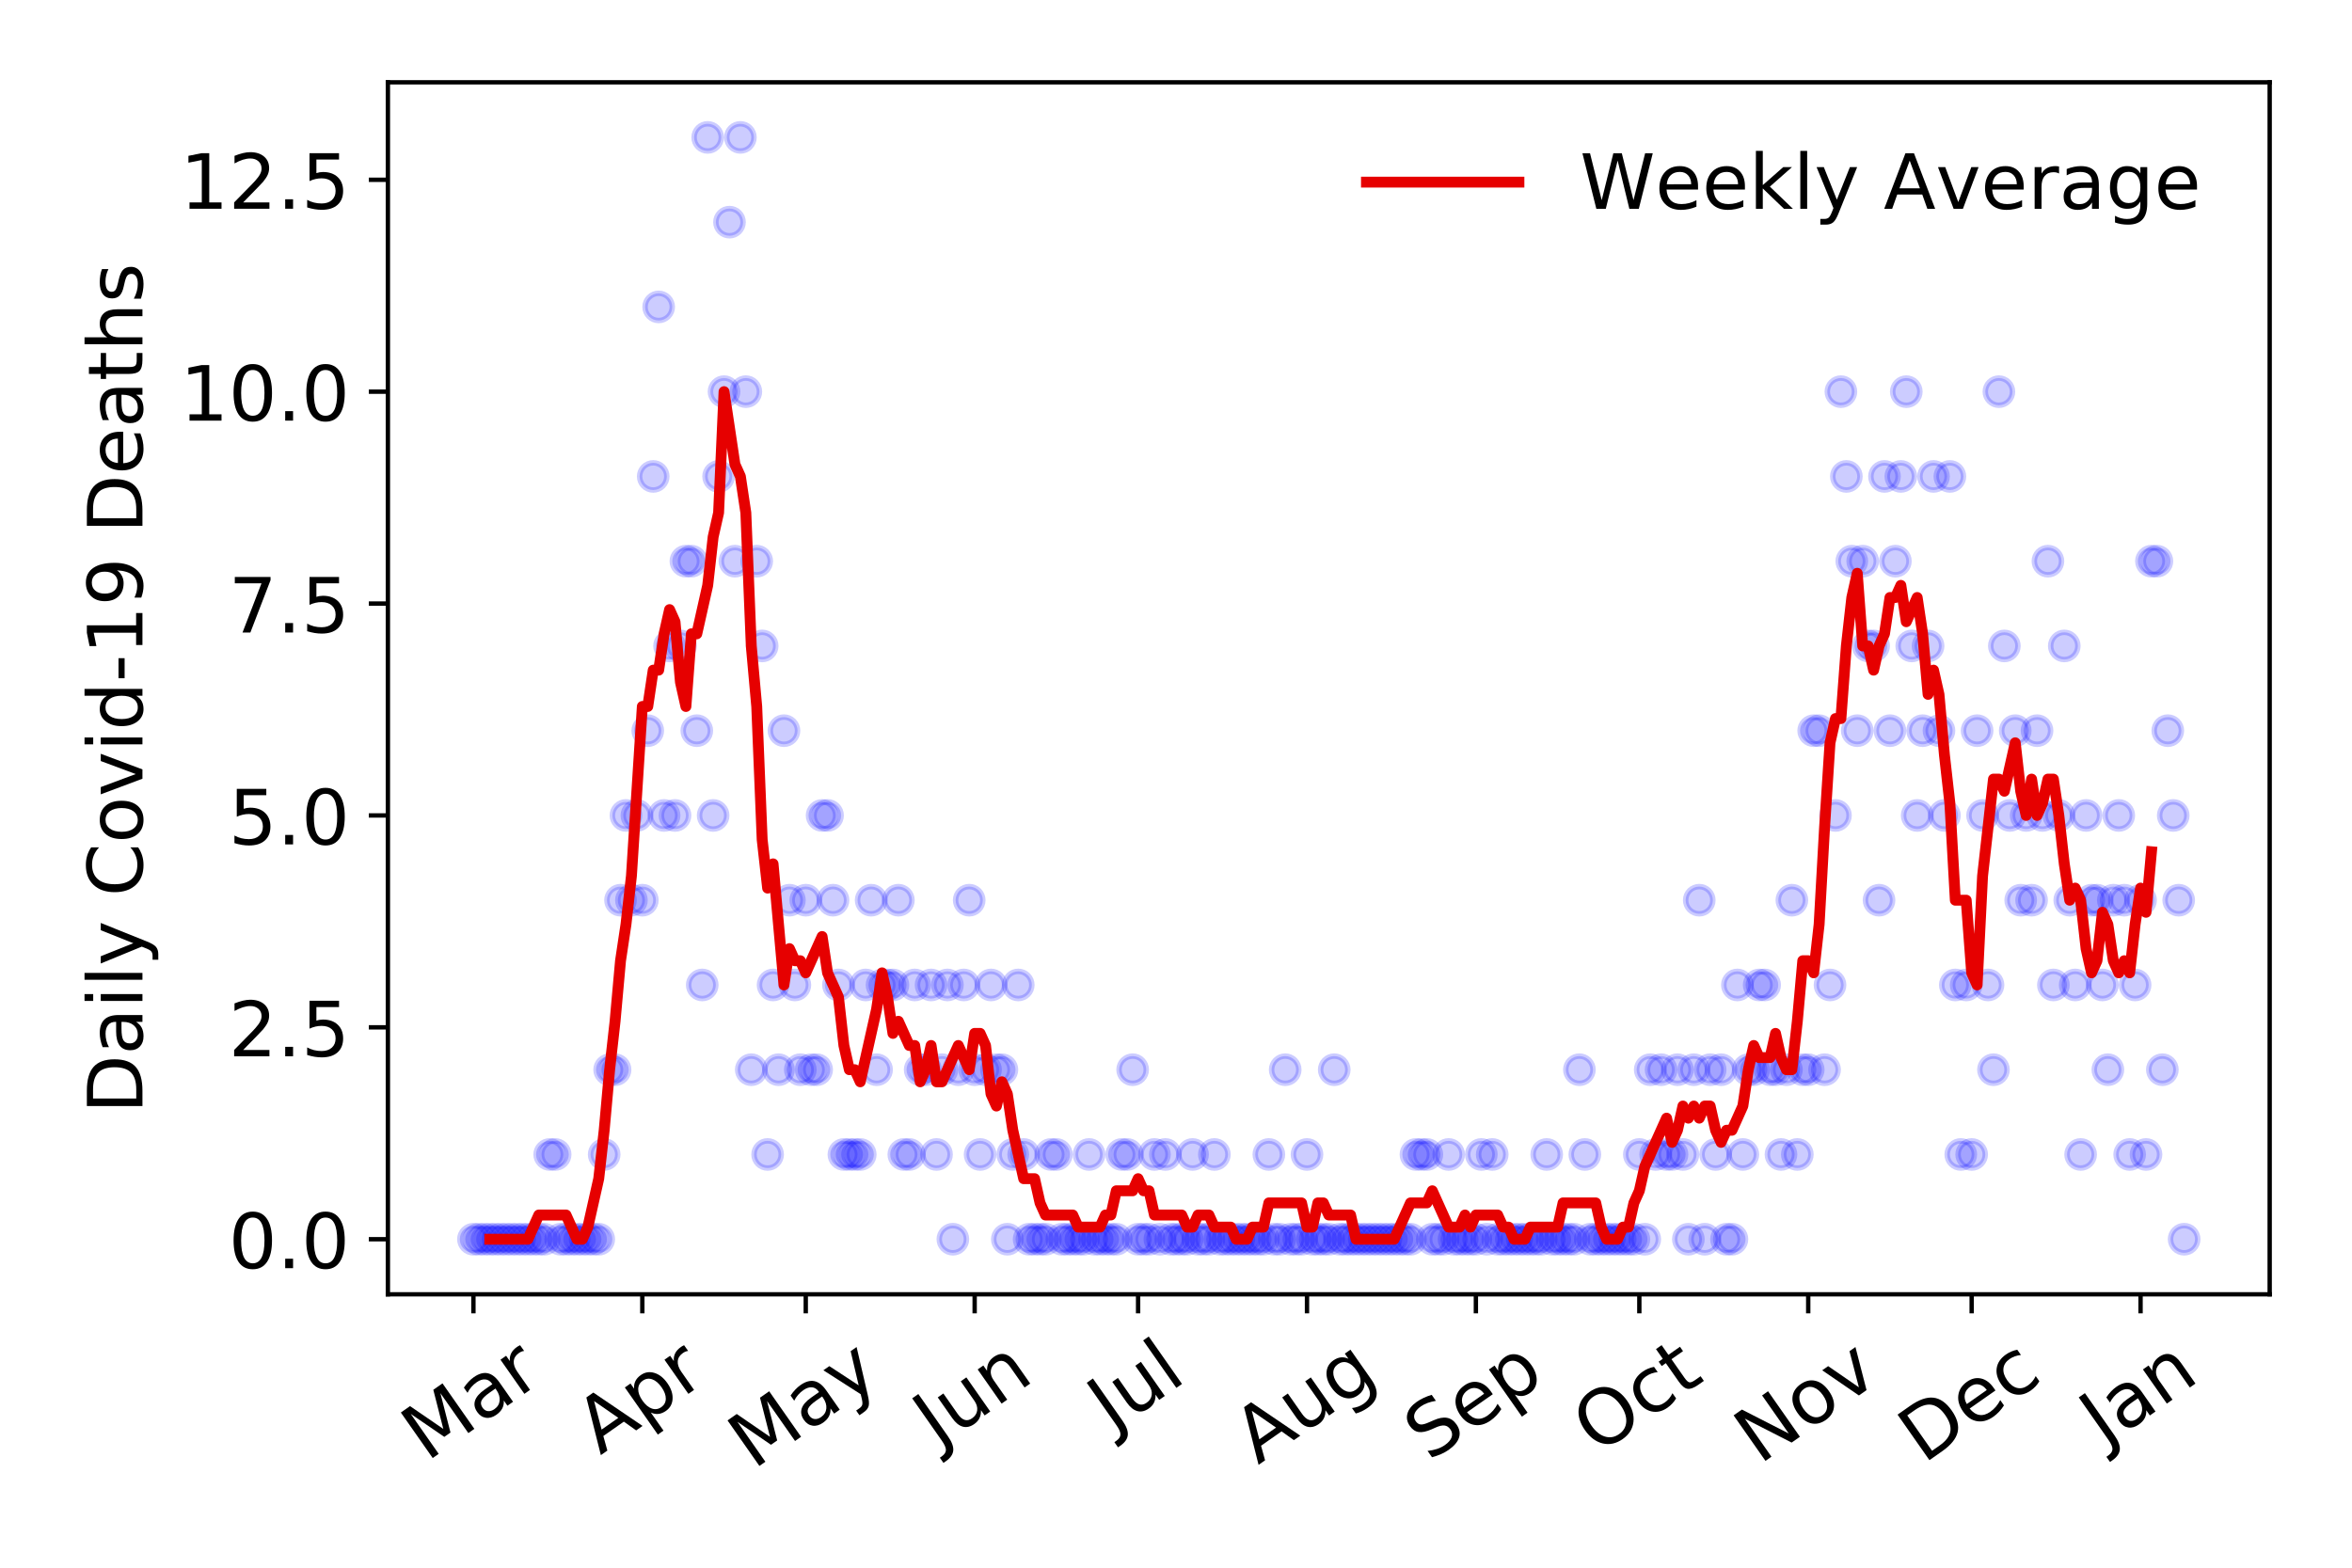 <?xml version="1.0" encoding="utf-8" standalone="no"?>
<!DOCTYPE svg PUBLIC "-//W3C//DTD SVG 1.1//EN"
  "http://www.w3.org/Graphics/SVG/1.1/DTD/svg11.dtd">
<!-- Created with matplotlib (https://matplotlib.org/) -->
<svg height="288pt" version="1.1" viewBox="0 0 432 288" width="432pt" xmlns="http://www.w3.org/2000/svg" xmlns:xlink="http://www.w3.org/1999/xlink">
 <defs>
  <style type="text/css">
*{stroke-linecap:butt;stroke-linejoin:round;}
  </style>
 </defs>
 <g id="figure_1">
  <g id="patch_1">
   <path d="M 0 288 
L 432 288 
L 432 0 
L 0 0 
z
" style="fill:#ffffff;"/>
  </g>
  <g id="axes_1">
   <g id="patch_2">
    <path d="M 71.245 237.778 
L 416.88 237.778 
L 416.88 15.12 
L 71.245 15.12 
z
" style="fill:#ffffff;"/>
   </g>
   <g id="matplotlib.axis_1">
    <g id="xtick_1">
     <g id="line2d_1">
      <defs>
       <path d="M 0 0 
L 0 3.5 
" id="m8e92cc39f3" style="stroke:#000000;stroke-width:0.8;"/>
      </defs>
      <g>
       <use style="stroke:#000000;stroke-width:0.8;" x="86.956" xlink:href="#m8e92cc39f3" y="237.778"/>
      </g>
     </g>
     <g id="text_1">
      <!-- Mar -->
      <defs>
       <path d="M 9.812 72.906 
L 24.516 72.906 
L 43.109 23.297 
L 61.812 72.906 
L 76.516 72.906 
L 76.516 0 
L 66.891 0 
L 66.891 64.016 
L 48.094 14.016 
L 38.188 14.016 
L 19.391 64.016 
L 19.391 0 
L 9.812 0 
z
" id="DejaVuSans-77"/>
       <path d="M 34.281 27.484 
Q 23.391 27.484 19.188 25 
Q 14.984 22.516 14.984 16.5 
Q 14.984 11.719 18.141 8.906 
Q 21.297 6.109 26.703 6.109 
Q 34.188 6.109 38.703 11.406 
Q 43.219 16.703 43.219 25.484 
L 43.219 27.484 
z
M 52.203 31.203 
L 52.203 0 
L 43.219 0 
L 43.219 8.297 
Q 40.141 3.328 35.547 0.953 
Q 30.953 -1.422 24.312 -1.422 
Q 15.922 -1.422 10.953 3.297 
Q 6 8.016 6 15.922 
Q 6 25.141 12.172 29.828 
Q 18.359 34.516 30.609 34.516 
L 43.219 34.516 
L 43.219 35.406 
Q 43.219 41.609 39.141 45 
Q 35.062 48.391 27.688 48.391 
Q 23 48.391 18.547 47.266 
Q 14.109 46.141 10.016 43.891 
L 10.016 52.203 
Q 14.938 54.109 19.578 55.047 
Q 24.219 56 28.609 56 
Q 40.484 56 46.344 49.844 
Q 52.203 43.703 52.203 31.203 
z
" id="DejaVuSans-97"/>
       <path d="M 41.109 46.297 
Q 39.594 47.172 37.812 47.578 
Q 36.031 48 33.891 48 
Q 26.266 48 22.188 43.047 
Q 18.109 38.094 18.109 28.812 
L 18.109 0 
L 9.078 0 
L 9.078 54.688 
L 18.109 54.688 
L 18.109 46.188 
Q 20.953 51.172 25.484 53.578 
Q 30.031 56 36.531 56 
Q 37.453 56 38.578 55.875 
Q 39.703 55.766 41.062 55.516 
z
" id="DejaVuSans-114"/>
      </defs>
      <g transform="translate(78.353 268.643)rotate(-35)scale(0.14 -0.14)">
       <use xlink:href="#DejaVuSans-77"/>
       <use x="86.279" xlink:href="#DejaVuSans-97"/>
       <use x="147.559" xlink:href="#DejaVuSans-114"/>
      </g>
     </g>
    </g>
    <g id="xtick_2">
     <g id="line2d_2">
      <g>
       <use style="stroke:#000000;stroke-width:0.8;" x="117.977" xlink:href="#m8e92cc39f3" y="237.778"/>
      </g>
     </g>
     <g id="text_2">
      <!-- Apr -->
      <defs>
       <path d="M 34.188 63.188 
L 20.797 26.906 
L 47.609 26.906 
z
M 28.609 72.906 
L 39.797 72.906 
L 67.578 0 
L 57.328 0 
L 50.688 18.703 
L 17.828 18.703 
L 11.188 0 
L 0.781 0 
z
" id="DejaVuSans-65"/>
       <path d="M 18.109 8.203 
L 18.109 -20.797 
L 9.078 -20.797 
L 9.078 54.688 
L 18.109 54.688 
L 18.109 46.391 
Q 20.953 51.266 25.266 53.625 
Q 29.594 56 35.594 56 
Q 45.562 56 51.781 48.094 
Q 58.016 40.188 58.016 27.297 
Q 58.016 14.406 51.781 6.484 
Q 45.562 -1.422 35.594 -1.422 
Q 29.594 -1.422 25.266 0.953 
Q 20.953 3.328 18.109 8.203 
z
M 48.688 27.297 
Q 48.688 37.203 44.609 42.844 
Q 40.531 48.484 33.406 48.484 
Q 26.266 48.484 22.188 42.844 
Q 18.109 37.203 18.109 27.297 
Q 18.109 17.391 22.188 11.75 
Q 26.266 6.109 33.406 6.109 
Q 40.531 6.109 44.609 11.75 
Q 48.688 17.391 48.688 27.297 
z
" id="DejaVuSans-112"/>
      </defs>
      <g transform="translate(110.273 267.384)rotate(-35)scale(0.14 -0.14)">
       <use xlink:href="#DejaVuSans-65"/>
       <use x="68.408" xlink:href="#DejaVuSans-112"/>
       <use x="131.885" xlink:href="#DejaVuSans-114"/>
      </g>
     </g>
    </g>
    <g id="xtick_3">
     <g id="line2d_3">
      <g>
       <use style="stroke:#000000;stroke-width:0.8;" x="147.997" xlink:href="#m8e92cc39f3" y="237.778"/>
      </g>
     </g>
     <g id="text_3">
      <!-- May -->
      <defs>
       <path d="M 32.172 -5.078 
Q 28.375 -14.844 24.75 -17.812 
Q 21.141 -20.797 15.094 -20.797 
L 7.906 -20.797 
L 7.906 -13.281 
L 13.188 -13.281 
Q 16.891 -13.281 18.938 -11.516 
Q 21 -9.766 23.484 -3.219 
L 25.094 0.875 
L 2.984 54.688 
L 12.5 54.688 
L 29.594 11.922 
L 46.688 54.688 
L 56.203 54.688 
z
" id="DejaVuSans-121"/>
      </defs>
      <g transform="translate(138.358 270.094)rotate(-35)scale(0.14 -0.14)">
       <use xlink:href="#DejaVuSans-77"/>
       <use x="86.279" xlink:href="#DejaVuSans-97"/>
       <use x="147.559" xlink:href="#DejaVuSans-121"/>
      </g>
     </g>
    </g>
    <g id="xtick_4">
     <g id="line2d_4">
      <g>
       <use style="stroke:#000000;stroke-width:0.8;" x="179.018" xlink:href="#m8e92cc39f3" y="237.778"/>
      </g>
     </g>
     <g id="text_4">
      <!-- Jun -->
      <defs>
       <path d="M 9.812 72.906 
L 19.672 72.906 
L 19.672 5.078 
Q 19.672 -8.109 14.672 -14.062 
Q 9.672 -20.016 -1.422 -20.016 
L -5.172 -20.016 
L -5.172 -11.719 
L -2.094 -11.719 
Q 4.438 -11.719 7.125 -8.047 
Q 9.812 -4.391 9.812 5.078 
z
" id="DejaVuSans-74"/>
       <path d="M 8.5 21.578 
L 8.5 54.688 
L 17.484 54.688 
L 17.484 21.922 
Q 17.484 14.156 20.5 10.266 
Q 23.531 6.391 29.594 6.391 
Q 36.859 6.391 41.078 11.031 
Q 45.312 15.672 45.312 23.688 
L 45.312 54.688 
L 54.297 54.688 
L 54.297 0 
L 45.312 0 
L 45.312 8.406 
Q 42.047 3.422 37.719 1 
Q 33.406 -1.422 27.688 -1.422 
Q 18.266 -1.422 13.375 4.438 
Q 8.5 10.297 8.5 21.578 
z
M 31.109 56 
z
" id="DejaVuSans-117"/>
       <path d="M 54.891 33.016 
L 54.891 0 
L 45.906 0 
L 45.906 32.719 
Q 45.906 40.484 42.875 44.328 
Q 39.844 48.188 33.797 48.188 
Q 26.516 48.188 22.312 43.547 
Q 18.109 38.922 18.109 30.906 
L 18.109 0 
L 9.078 0 
L 9.078 54.688 
L 18.109 54.688 
L 18.109 46.188 
Q 21.344 51.125 25.703 53.562 
Q 30.078 56 35.797 56 
Q 45.219 56 50.047 50.172 
Q 54.891 44.344 54.891 33.016 
z
" id="DejaVuSans-110"/>
      </defs>
      <g transform="translate(172.275 266.039)rotate(-35)scale(0.14 -0.14)">
       <use xlink:href="#DejaVuSans-74"/>
       <use x="29.492" xlink:href="#DejaVuSans-117"/>
       <use x="92.871" xlink:href="#DejaVuSans-110"/>
      </g>
     </g>
    </g>
    <g id="xtick_5">
     <g id="line2d_5">
      <g>
       <use style="stroke:#000000;stroke-width:0.8;" x="209.039" xlink:href="#m8e92cc39f3" y="237.778"/>
      </g>
     </g>
     <g id="text_5">
      <!-- Jul -->
      <defs>
       <path d="M 9.422 75.984 
L 18.406 75.984 
L 18.406 0 
L 9.422 0 
z
" id="DejaVuSans-108"/>
      </defs>
      <g transform="translate(204.336 263.181)rotate(-35)scale(0.14 -0.14)">
       <use xlink:href="#DejaVuSans-74"/>
       <use x="29.492" xlink:href="#DejaVuSans-117"/>
       <use x="92.871" xlink:href="#DejaVuSans-108"/>
      </g>
     </g>
    </g>
    <g id="xtick_6">
     <g id="line2d_6">
      <g>
       <use style="stroke:#000000;stroke-width:0.8;" x="240.06" xlink:href="#m8e92cc39f3" y="237.778"/>
      </g>
     </g>
     <g id="text_6">
      <!-- Aug -->
      <defs>
       <path d="M 45.406 27.984 
Q 45.406 37.75 41.375 43.109 
Q 37.359 48.484 30.078 48.484 
Q 22.859 48.484 18.828 43.109 
Q 14.797 37.75 14.797 27.984 
Q 14.797 18.266 18.828 12.891 
Q 22.859 7.516 30.078 7.516 
Q 37.359 7.516 41.375 12.891 
Q 45.406 18.266 45.406 27.984 
z
M 54.391 6.781 
Q 54.391 -7.172 48.188 -13.984 
Q 42 -20.797 29.203 -20.797 
Q 24.469 -20.797 20.266 -20.094 
Q 16.062 -19.391 12.109 -17.922 
L 12.109 -9.188 
Q 16.062 -11.328 19.922 -12.344 
Q 23.781 -13.375 27.781 -13.375 
Q 36.625 -13.375 41.016 -8.766 
Q 45.406 -4.156 45.406 5.172 
L 45.406 9.625 
Q 42.625 4.781 38.281 2.391 
Q 33.938 0 27.875 0 
Q 17.828 0 11.672 7.656 
Q 5.516 15.328 5.516 27.984 
Q 5.516 40.672 11.672 48.328 
Q 17.828 56 27.875 56 
Q 33.938 56 38.281 53.609 
Q 42.625 51.219 45.406 46.391 
L 45.406 54.688 
L 54.391 54.688 
z
" id="DejaVuSans-103"/>
      </defs>
      <g transform="translate(231.079 269.172)rotate(-35)scale(0.14 -0.14)">
       <use xlink:href="#DejaVuSans-65"/>
       <use x="68.408" xlink:href="#DejaVuSans-117"/>
       <use x="131.787" xlink:href="#DejaVuSans-103"/>
      </g>
     </g>
    </g>
    <g id="xtick_7">
     <g id="line2d_7">
      <g>
       <use style="stroke:#000000;stroke-width:0.8;" x="271.081" xlink:href="#m8e92cc39f3" y="237.778"/>
      </g>
     </g>
     <g id="text_7">
      <!-- Sep -->
      <defs>
       <path d="M 53.516 70.516 
L 53.516 60.891 
Q 47.906 63.578 42.922 64.891 
Q 37.938 66.219 33.297 66.219 
Q 25.25 66.219 20.875 63.094 
Q 16.5 59.969 16.5 54.203 
Q 16.5 49.359 19.406 46.891 
Q 22.312 44.438 30.422 42.922 
L 36.375 41.703 
Q 47.406 39.594 52.656 34.297 
Q 57.906 29 57.906 20.125 
Q 57.906 9.516 50.797 4.047 
Q 43.703 -1.422 29.984 -1.422 
Q 24.812 -1.422 18.969 -0.25 
Q 13.141 0.922 6.891 3.219 
L 6.891 13.375 
Q 12.891 10.016 18.656 8.297 
Q 24.422 6.594 29.984 6.594 
Q 38.422 6.594 43.016 9.906 
Q 47.609 13.234 47.609 19.391 
Q 47.609 24.75 44.312 27.781 
Q 41.016 30.812 33.5 32.328 
L 27.484 33.5 
Q 16.453 35.688 11.516 40.375 
Q 6.594 45.062 6.594 53.422 
Q 6.594 63.094 13.406 68.656 
Q 20.219 74.219 32.172 74.219 
Q 37.312 74.219 42.625 73.281 
Q 47.953 72.359 53.516 70.516 
z
" id="DejaVuSans-83"/>
       <path d="M 56.203 29.594 
L 56.203 25.203 
L 14.891 25.203 
Q 15.484 15.922 20.484 11.062 
Q 25.484 6.203 34.422 6.203 
Q 39.594 6.203 44.453 7.469 
Q 49.312 8.734 54.109 11.281 
L 54.109 2.781 
Q 49.266 0.734 44.188 -0.344 
Q 39.109 -1.422 33.891 -1.422 
Q 20.797 -1.422 13.156 6.188 
Q 5.516 13.812 5.516 26.812 
Q 5.516 40.234 12.766 48.109 
Q 20.016 56 32.328 56 
Q 43.359 56 49.781 48.891 
Q 56.203 41.797 56.203 29.594 
z
M 47.219 32.234 
Q 47.125 39.594 43.094 43.984 
Q 39.062 48.391 32.422 48.391 
Q 24.906 48.391 20.391 44.141 
Q 15.875 39.891 15.188 32.172 
z
" id="DejaVuSans-101"/>
      </defs>
      <g transform="translate(262.488 268.629)rotate(-35)scale(0.14 -0.14)">
       <use xlink:href="#DejaVuSans-83"/>
       <use x="63.477" xlink:href="#DejaVuSans-101"/>
       <use x="125" xlink:href="#DejaVuSans-112"/>
      </g>
     </g>
    </g>
    <g id="xtick_8">
     <g id="line2d_8">
      <g>
       <use style="stroke:#000000;stroke-width:0.8;" x="301.101" xlink:href="#m8e92cc39f3" y="237.778"/>
      </g>
     </g>
     <g id="text_8">
      <!-- Oct -->
      <defs>
       <path d="M 39.406 66.219 
Q 28.656 66.219 22.328 58.203 
Q 16.016 50.203 16.016 36.375 
Q 16.016 22.609 22.328 14.594 
Q 28.656 6.594 39.406 6.594 
Q 50.141 6.594 56.422 14.594 
Q 62.703 22.609 62.703 36.375 
Q 62.703 50.203 56.422 58.203 
Q 50.141 66.219 39.406 66.219 
z
M 39.406 74.219 
Q 54.734 74.219 63.906 63.938 
Q 73.094 53.656 73.094 36.375 
Q 73.094 19.141 63.906 8.859 
Q 54.734 -1.422 39.406 -1.422 
Q 24.031 -1.422 14.812 8.828 
Q 5.609 19.094 5.609 36.375 
Q 5.609 53.656 14.812 63.938 
Q 24.031 74.219 39.406 74.219 
z
" id="DejaVuSans-79"/>
       <path d="M 48.781 52.594 
L 48.781 44.188 
Q 44.969 46.297 41.141 47.344 
Q 37.312 48.391 33.406 48.391 
Q 24.656 48.391 19.812 42.844 
Q 14.984 37.312 14.984 27.297 
Q 14.984 17.281 19.812 11.734 
Q 24.656 6.203 33.406 6.203 
Q 37.312 6.203 41.141 7.25 
Q 44.969 8.297 48.781 10.406 
L 48.781 2.094 
Q 45.016 0.344 40.984 -0.531 
Q 36.969 -1.422 32.422 -1.422 
Q 20.062 -1.422 12.781 6.344 
Q 5.516 14.109 5.516 27.297 
Q 5.516 40.672 12.859 48.328 
Q 20.219 56 33.016 56 
Q 37.156 56 41.109 55.141 
Q 45.062 54.297 48.781 52.594 
z
" id="DejaVuSans-99"/>
       <path d="M 18.312 70.219 
L 18.312 54.688 
L 36.812 54.688 
L 36.812 47.703 
L 18.312 47.703 
L 18.312 18.016 
Q 18.312 11.328 20.141 9.422 
Q 21.969 7.516 27.594 7.516 
L 36.812 7.516 
L 36.812 0 
L 27.594 0 
Q 17.188 0 13.234 3.875 
Q 9.281 7.766 9.281 18.016 
L 9.281 47.703 
L 2.688 47.703 
L 2.688 54.688 
L 9.281 54.688 
L 9.281 70.219 
z
" id="DejaVuSans-116"/>
      </defs>
      <g transform="translate(293.403 267.377)rotate(-35)scale(0.14 -0.14)">
       <use xlink:href="#DejaVuSans-79"/>
       <use x="78.711" xlink:href="#DejaVuSans-99"/>
       <use x="133.691" xlink:href="#DejaVuSans-116"/>
      </g>
     </g>
    </g>
    <g id="xtick_9">
     <g id="line2d_9">
      <g>
       <use style="stroke:#000000;stroke-width:0.8;" x="332.122" xlink:href="#m8e92cc39f3" y="237.778"/>
      </g>
     </g>
     <g id="text_9">
      <!-- Nov -->
      <defs>
       <path d="M 9.812 72.906 
L 23.094 72.906 
L 55.422 11.922 
L 55.422 72.906 
L 64.984 72.906 
L 64.984 0 
L 51.703 0 
L 19.391 60.984 
L 19.391 0 
L 9.812 0 
z
" id="DejaVuSans-78"/>
       <path d="M 30.609 48.391 
Q 23.391 48.391 19.188 42.75 
Q 14.984 37.109 14.984 27.297 
Q 14.984 17.484 19.156 11.844 
Q 23.344 6.203 30.609 6.203 
Q 37.797 6.203 41.984 11.859 
Q 46.188 17.531 46.188 27.297 
Q 46.188 37.016 41.984 42.703 
Q 37.797 48.391 30.609 48.391 
z
M 30.609 56 
Q 42.328 56 49.016 48.375 
Q 55.719 40.766 55.719 27.297 
Q 55.719 13.875 49.016 6.219 
Q 42.328 -1.422 30.609 -1.422 
Q 18.844 -1.422 12.172 6.219 
Q 5.516 13.875 5.516 27.297 
Q 5.516 40.766 12.172 48.375 
Q 18.844 56 30.609 56 
z
" id="DejaVuSans-111"/>
       <path d="M 2.984 54.688 
L 12.5 54.688 
L 29.594 8.797 
L 46.688 54.688 
L 56.203 54.688 
L 35.688 0 
L 23.484 0 
z
" id="DejaVuSans-118"/>
      </defs>
      <g transform="translate(323.146 269.166)rotate(-35)scale(0.14 -0.14)">
       <use xlink:href="#DejaVuSans-78"/>
       <use x="74.805" xlink:href="#DejaVuSans-111"/>
       <use x="135.986" xlink:href="#DejaVuSans-118"/>
      </g>
     </g>
    </g>
    <g id="xtick_10">
     <g id="line2d_10">
      <g>
       <use style="stroke:#000000;stroke-width:0.8;" x="362.143" xlink:href="#m8e92cc39f3" y="237.778"/>
      </g>
     </g>
     <g id="text_10">
      <!-- Dec -->
      <defs>
       <path d="M 19.672 64.797 
L 19.672 8.109 
L 31.594 8.109 
Q 46.688 8.109 53.688 14.938 
Q 60.688 21.781 60.688 36.531 
Q 60.688 51.172 53.688 57.984 
Q 46.688 64.797 31.594 64.797 
z
M 9.812 72.906 
L 30.078 72.906 
Q 51.266 72.906 61.172 64.094 
Q 71.094 55.281 71.094 36.531 
Q 71.094 17.672 61.125 8.828 
Q 51.172 0 30.078 0 
L 9.812 0 
z
" id="DejaVuSans-68"/>
      </defs>
      <g transform="translate(353.262 269.032)rotate(-35)scale(0.14 -0.14)">
       <use xlink:href="#DejaVuSans-68"/>
       <use x="77.002" xlink:href="#DejaVuSans-101"/>
       <use x="138.525" xlink:href="#DejaVuSans-99"/>
      </g>
     </g>
    </g>
    <g id="xtick_11">
     <g id="line2d_11">
      <g>
       <use style="stroke:#000000;stroke-width:0.8;" x="393.164" xlink:href="#m8e92cc39f3" y="237.778"/>
      </g>
     </g>
     <g id="text_11">
      <!-- Jan -->
      <g transform="translate(386.54 265.871)rotate(-35)scale(0.14 -0.14)">
       <use xlink:href="#DejaVuSans-74"/>
       <use x="29.492" xlink:href="#DejaVuSans-97"/>
       <use x="90.771" xlink:href="#DejaVuSans-110"/>
      </g>
     </g>
    </g>
   </g>
   <g id="matplotlib.axis_2">
    <g id="ytick_1">
     <g id="line2d_12">
      <defs>
       <path d="M 0 0 
L -3.5 0 
" id="m089d2f06bf" style="stroke:#000000;stroke-width:0.8;"/>
      </defs>
      <g>
       <use style="stroke:#000000;stroke-width:0.8;" x="71.245" xlink:href="#m089d2f06bf" y="227.657"/>
      </g>
     </g>
     <g id="text_12">
      <!-- 0.0 -->
      <defs>
       <path d="M 31.781 66.406 
Q 24.172 66.406 20.328 58.906 
Q 16.5 51.422 16.5 36.375 
Q 16.5 21.391 20.328 13.891 
Q 24.172 6.391 31.781 6.391 
Q 39.453 6.391 43.281 13.891 
Q 47.125 21.391 47.125 36.375 
Q 47.125 51.422 43.281 58.906 
Q 39.453 66.406 31.781 66.406 
z
M 31.781 74.219 
Q 44.047 74.219 50.516 64.516 
Q 56.984 54.828 56.984 36.375 
Q 56.984 17.969 50.516 8.266 
Q 44.047 -1.422 31.781 -1.422 
Q 19.531 -1.422 13.062 8.266 
Q 6.594 17.969 6.594 36.375 
Q 6.594 54.828 13.062 64.516 
Q 19.531 74.219 31.781 74.219 
z
" id="DejaVuSans-48"/>
       <path d="M 10.688 12.406 
L 21 12.406 
L 21 0 
L 10.688 0 
z
" id="DejaVuSans-46"/>
      </defs>
      <g transform="translate(41.981 232.976)scale(0.14 -0.14)">
       <use xlink:href="#DejaVuSans-48"/>
       <use x="63.623" xlink:href="#DejaVuSans-46"/>
       <use x="95.41" xlink:href="#DejaVuSans-48"/>
      </g>
     </g>
    </g>
    <g id="ytick_2">
     <g id="line2d_13">
      <g>
       <use style="stroke:#000000;stroke-width:0.8;" x="71.245" xlink:href="#m089d2f06bf" y="188.731"/>
      </g>
     </g>
     <g id="text_13">
      <!-- 2.5 -->
      <defs>
       <path d="M 19.188 8.297 
L 53.609 8.297 
L 53.609 0 
L 7.328 0 
L 7.328 8.297 
Q 12.938 14.109 22.625 23.891 
Q 32.328 33.688 34.812 36.531 
Q 39.547 41.844 41.422 45.531 
Q 43.312 49.219 43.312 52.781 
Q 43.312 58.594 39.234 62.25 
Q 35.156 65.922 28.609 65.922 
Q 23.969 65.922 18.812 64.312 
Q 13.672 62.703 7.812 59.422 
L 7.812 69.391 
Q 13.766 71.781 18.938 73 
Q 24.125 74.219 28.422 74.219 
Q 39.75 74.219 46.484 68.547 
Q 53.219 62.891 53.219 53.422 
Q 53.219 48.922 51.531 44.891 
Q 49.859 40.875 45.406 35.406 
Q 44.188 33.984 37.641 27.219 
Q 31.109 20.453 19.188 8.297 
z
" id="DejaVuSans-50"/>
       <path d="M 10.797 72.906 
L 49.516 72.906 
L 49.516 64.594 
L 19.828 64.594 
L 19.828 46.734 
Q 21.969 47.469 24.109 47.828 
Q 26.266 48.188 28.422 48.188 
Q 40.625 48.188 47.75 41.5 
Q 54.891 34.812 54.891 23.391 
Q 54.891 11.625 47.562 5.094 
Q 40.234 -1.422 26.906 -1.422 
Q 22.312 -1.422 17.547 -0.641 
Q 12.797 0.141 7.719 1.703 
L 7.719 11.625 
Q 12.109 9.234 16.797 8.062 
Q 21.484 6.891 26.703 6.891 
Q 35.156 6.891 40.078 11.328 
Q 45.016 15.766 45.016 23.391 
Q 45.016 31 40.078 35.438 
Q 35.156 39.891 26.703 39.891 
Q 22.75 39.891 18.812 39.016 
Q 14.891 38.141 10.797 36.281 
z
" id="DejaVuSans-53"/>
      </defs>
      <g transform="translate(41.981 194.05)scale(0.14 -0.14)">
       <use xlink:href="#DejaVuSans-50"/>
       <use x="63.623" xlink:href="#DejaVuSans-46"/>
       <use x="95.41" xlink:href="#DejaVuSans-53"/>
      </g>
     </g>
    </g>
    <g id="ytick_3">
     <g id="line2d_14">
      <g>
       <use style="stroke:#000000;stroke-width:0.8;" x="71.245" xlink:href="#m089d2f06bf" y="149.805"/>
      </g>
     </g>
     <g id="text_14">
      <!-- 5.0 -->
      <g transform="translate(41.981 155.124)scale(0.14 -0.14)">
       <use xlink:href="#DejaVuSans-53"/>
       <use x="63.623" xlink:href="#DejaVuSans-46"/>
       <use x="95.41" xlink:href="#DejaVuSans-48"/>
      </g>
     </g>
    </g>
    <g id="ytick_4">
     <g id="line2d_15">
      <g>
       <use style="stroke:#000000;stroke-width:0.8;" x="71.245" xlink:href="#m089d2f06bf" y="110.879"/>
      </g>
     </g>
     <g id="text_15">
      <!-- 7.5 -->
      <defs>
       <path d="M 8.203 72.906 
L 55.078 72.906 
L 55.078 68.703 
L 28.609 0 
L 18.312 0 
L 43.219 64.594 
L 8.203 64.594 
z
" id="DejaVuSans-55"/>
      </defs>
      <g transform="translate(41.981 116.197)scale(0.14 -0.14)">
       <use xlink:href="#DejaVuSans-55"/>
       <use x="63.623" xlink:href="#DejaVuSans-46"/>
       <use x="95.41" xlink:href="#DejaVuSans-53"/>
      </g>
     </g>
    </g>
    <g id="ytick_5">
     <g id="line2d_16">
      <g>
       <use style="stroke:#000000;stroke-width:0.8;" x="71.245" xlink:href="#m089d2f06bf" y="71.952"/>
      </g>
     </g>
     <g id="text_16">
      <!-- 10.0 -->
      <defs>
       <path d="M 12.406 8.297 
L 28.516 8.297 
L 28.516 63.922 
L 10.984 60.406 
L 10.984 69.391 
L 28.422 72.906 
L 38.281 72.906 
L 38.281 8.297 
L 54.391 8.297 
L 54.391 0 
L 12.406 0 
z
" id="DejaVuSans-49"/>
      </defs>
      <g transform="translate(33.073 77.271)scale(0.14 -0.14)">
       <use xlink:href="#DejaVuSans-49"/>
       <use x="63.623" xlink:href="#DejaVuSans-48"/>
       <use x="127.246" xlink:href="#DejaVuSans-46"/>
       <use x="159.033" xlink:href="#DejaVuSans-48"/>
      </g>
     </g>
    </g>
    <g id="ytick_6">
     <g id="line2d_17">
      <g>
       <use style="stroke:#000000;stroke-width:0.8;" x="71.245" xlink:href="#m089d2f06bf" y="33.026"/>
      </g>
     </g>
     <g id="text_17">
      <!-- 12.5 -->
      <g transform="translate(33.073 38.345)scale(0.14 -0.14)">
       <use xlink:href="#DejaVuSans-49"/>
       <use x="63.623" xlink:href="#DejaVuSans-50"/>
       <use x="127.246" xlink:href="#DejaVuSans-46"/>
       <use x="159.033" xlink:href="#DejaVuSans-53"/>
      </g>
     </g>
    </g>
    <g id="text_18">
     <!-- Daily Covid-19 Deaths -->
     <defs>
      <path d="M 9.422 54.688 
L 18.406 54.688 
L 18.406 0 
L 9.422 0 
z
M 9.422 75.984 
L 18.406 75.984 
L 18.406 64.594 
L 9.422 64.594 
z
" id="DejaVuSans-105"/>
      <path id="DejaVuSans-32"/>
      <path d="M 64.406 67.281 
L 64.406 56.891 
Q 59.422 61.531 53.781 63.812 
Q 48.141 66.109 41.797 66.109 
Q 29.297 66.109 22.656 58.469 
Q 16.016 50.828 16.016 36.375 
Q 16.016 21.969 22.656 14.328 
Q 29.297 6.688 41.797 6.688 
Q 48.141 6.688 53.781 8.984 
Q 59.422 11.281 64.406 15.922 
L 64.406 5.609 
Q 59.234 2.094 53.438 0.328 
Q 47.656 -1.422 41.219 -1.422 
Q 24.656 -1.422 15.125 8.703 
Q 5.609 18.844 5.609 36.375 
Q 5.609 53.953 15.125 64.078 
Q 24.656 74.219 41.219 74.219 
Q 47.75 74.219 53.531 72.484 
Q 59.328 70.75 64.406 67.281 
z
" id="DejaVuSans-67"/>
      <path d="M 45.406 46.391 
L 45.406 75.984 
L 54.391 75.984 
L 54.391 0 
L 45.406 0 
L 45.406 8.203 
Q 42.578 3.328 38.25 0.953 
Q 33.938 -1.422 27.875 -1.422 
Q 17.969 -1.422 11.734 6.484 
Q 5.516 14.406 5.516 27.297 
Q 5.516 40.188 11.734 48.094 
Q 17.969 56 27.875 56 
Q 33.938 56 38.25 53.625 
Q 42.578 51.266 45.406 46.391 
z
M 14.797 27.297 
Q 14.797 17.391 18.875 11.75 
Q 22.953 6.109 30.078 6.109 
Q 37.203 6.109 41.297 11.75 
Q 45.406 17.391 45.406 27.297 
Q 45.406 37.203 41.297 42.844 
Q 37.203 48.484 30.078 48.484 
Q 22.953 48.484 18.875 42.844 
Q 14.797 37.203 14.797 27.297 
z
" id="DejaVuSans-100"/>
      <path d="M 4.891 31.391 
L 31.203 31.391 
L 31.203 23.391 
L 4.891 23.391 
z
" id="DejaVuSans-45"/>
      <path d="M 10.984 1.516 
L 10.984 10.5 
Q 14.703 8.734 18.5 7.812 
Q 22.312 6.891 25.984 6.891 
Q 35.75 6.891 40.891 13.453 
Q 46.047 20.016 46.781 33.406 
Q 43.953 29.203 39.594 26.953 
Q 35.25 24.703 29.984 24.703 
Q 19.047 24.703 12.672 31.312 
Q 6.297 37.938 6.297 49.422 
Q 6.297 60.641 12.938 67.422 
Q 19.578 74.219 30.609 74.219 
Q 43.266 74.219 49.922 64.516 
Q 56.594 54.828 56.594 36.375 
Q 56.594 19.141 48.406 8.859 
Q 40.234 -1.422 26.422 -1.422 
Q 22.703 -1.422 18.891 -0.688 
Q 15.094 0.047 10.984 1.516 
z
M 30.609 32.422 
Q 37.25 32.422 41.125 36.953 
Q 45.016 41.5 45.016 49.422 
Q 45.016 57.281 41.125 61.844 
Q 37.25 66.406 30.609 66.406 
Q 23.969 66.406 20.094 61.844 
Q 16.219 57.281 16.219 49.422 
Q 16.219 41.5 20.094 36.953 
Q 23.969 32.422 30.609 32.422 
z
" id="DejaVuSans-57"/>
      <path d="M 54.891 33.016 
L 54.891 0 
L 45.906 0 
L 45.906 32.719 
Q 45.906 40.484 42.875 44.328 
Q 39.844 48.188 33.797 48.188 
Q 26.516 48.188 22.312 43.547 
Q 18.109 38.922 18.109 30.906 
L 18.109 0 
L 9.078 0 
L 9.078 75.984 
L 18.109 75.984 
L 18.109 46.188 
Q 21.344 51.125 25.703 53.562 
Q 30.078 56 35.797 56 
Q 45.219 56 50.047 50.172 
Q 54.891 44.344 54.891 33.016 
z
" id="DejaVuSans-104"/>
      <path d="M 44.281 53.078 
L 44.281 44.578 
Q 40.484 46.531 36.375 47.5 
Q 32.281 48.484 27.875 48.484 
Q 21.188 48.484 17.844 46.438 
Q 14.5 44.391 14.5 40.281 
Q 14.5 37.156 16.891 35.375 
Q 19.281 33.594 26.516 31.984 
L 29.594 31.297 
Q 39.156 29.25 43.188 25.516 
Q 47.219 21.781 47.219 15.094 
Q 47.219 7.469 41.188 3.016 
Q 35.156 -1.422 24.609 -1.422 
Q 20.219 -1.422 15.453 -0.562 
Q 10.688 0.297 5.422 2 
L 5.422 11.281 
Q 10.406 8.688 15.234 7.391 
Q 20.062 6.109 24.812 6.109 
Q 31.156 6.109 34.562 8.281 
Q 37.984 10.453 37.984 14.406 
Q 37.984 18.062 35.516 20.016 
Q 33.062 21.969 24.703 23.781 
L 21.578 24.516 
Q 13.234 26.266 9.516 29.906 
Q 5.812 33.547 5.812 39.891 
Q 5.812 47.609 11.281 51.797 
Q 16.75 56 26.812 56 
Q 31.781 56 36.172 55.266 
Q 40.578 54.547 44.281 53.078 
z
" id="DejaVuSans-115"/>
     </defs>
     <g transform="translate(26.162 204.56)rotate(-90)scale(0.14 -0.14)">
      <use xlink:href="#DejaVuSans-68"/>
      <use x="77.002" xlink:href="#DejaVuSans-97"/>
      <use x="138.281" xlink:href="#DejaVuSans-105"/>
      <use x="166.064" xlink:href="#DejaVuSans-108"/>
      <use x="193.848" xlink:href="#DejaVuSans-121"/>
      <use x="253.027" xlink:href="#DejaVuSans-32"/>
      <use x="284.814" xlink:href="#DejaVuSans-67"/>
      <use x="354.639" xlink:href="#DejaVuSans-111"/>
      <use x="415.82" xlink:href="#DejaVuSans-118"/>
      <use x="475" xlink:href="#DejaVuSans-105"/>
      <use x="502.783" xlink:href="#DejaVuSans-100"/>
      <use x="566.26" xlink:href="#DejaVuSans-45"/>
      <use x="602.344" xlink:href="#DejaVuSans-49"/>
      <use x="665.967" xlink:href="#DejaVuSans-57"/>
      <use x="729.59" xlink:href="#DejaVuSans-32"/>
      <use x="761.377" xlink:href="#DejaVuSans-68"/>
      <use x="838.379" xlink:href="#DejaVuSans-101"/>
      <use x="899.902" xlink:href="#DejaVuSans-97"/>
      <use x="961.182" xlink:href="#DejaVuSans-116"/>
      <use x="1000.391" xlink:href="#DejaVuSans-104"/>
      <use x="1063.77" xlink:href="#DejaVuSans-115"/>
     </g>
    </g>
   </g>
   <g id="line2d_18">
    <defs>
     <path d="M 0 2.5 
C 0.663 2.5 1.299 2.237 1.768 1.768 
C 2.237 1.299 2.5 0.663 2.5 0 
C 2.5 -0.663 2.237 -1.299 1.768 -1.768 
C 1.299 -2.237 0.663 -2.5 0 -2.5 
C -0.663 -2.5 -1.299 -2.237 -1.768 -1.768 
C -2.237 -1.299 -2.5 -0.663 -2.5 0 
C -2.5 0.663 -2.237 1.299 -1.768 1.768 
C -1.299 2.237 -0.663 2.5 0 2.5 
z
" id="m21a781ae0f" style="stroke:#0000ff;stroke-opacity:0.2;"/>
    </defs>
    <g clip-path="url(#pd6e1554a39)">
     <use style="fill:#0000ff;fill-opacity:0.2;stroke:#0000ff;stroke-opacity:0.2;" x="86.956" xlink:href="#m21a781ae0f" y="227.657"/>
     <use style="fill:#0000ff;fill-opacity:0.2;stroke:#0000ff;stroke-opacity:0.2;" x="87.956" xlink:href="#m21a781ae0f" y="227.657"/>
     <use style="fill:#0000ff;fill-opacity:0.2;stroke:#0000ff;stroke-opacity:0.2;" x="88.957" xlink:href="#m21a781ae0f" y="227.657"/>
     <use style="fill:#0000ff;fill-opacity:0.2;stroke:#0000ff;stroke-opacity:0.2;" x="89.958" xlink:href="#m21a781ae0f" y="227.657"/>
     <use style="fill:#0000ff;fill-opacity:0.2;stroke:#0000ff;stroke-opacity:0.2;" x="90.958" xlink:href="#m21a781ae0f" y="227.657"/>
     <use style="fill:#0000ff;fill-opacity:0.2;stroke:#0000ff;stroke-opacity:0.2;" x="91.959" xlink:href="#m21a781ae0f" y="227.657"/>
     <use style="fill:#0000ff;fill-opacity:0.2;stroke:#0000ff;stroke-opacity:0.2;" x="92.96" xlink:href="#m21a781ae0f" y="227.657"/>
     <use style="fill:#0000ff;fill-opacity:0.2;stroke:#0000ff;stroke-opacity:0.2;" x="93.96" xlink:href="#m21a781ae0f" y="227.657"/>
     <use style="fill:#0000ff;fill-opacity:0.2;stroke:#0000ff;stroke-opacity:0.2;" x="94.961" xlink:href="#m21a781ae0f" y="227.657"/>
     <use style="fill:#0000ff;fill-opacity:0.2;stroke:#0000ff;stroke-opacity:0.2;" x="95.962" xlink:href="#m21a781ae0f" y="227.657"/>
     <use style="fill:#0000ff;fill-opacity:0.2;stroke:#0000ff;stroke-opacity:0.2;" x="96.962" xlink:href="#m21a781ae0f" y="227.657"/>
     <use style="fill:#0000ff;fill-opacity:0.2;stroke:#0000ff;stroke-opacity:0.2;" x="97.963" xlink:href="#m21a781ae0f" y="227.657"/>
     <use style="fill:#0000ff;fill-opacity:0.2;stroke:#0000ff;stroke-opacity:0.2;" x="98.964" xlink:href="#m21a781ae0f" y="227.657"/>
     <use style="fill:#0000ff;fill-opacity:0.2;stroke:#0000ff;stroke-opacity:0.2;" x="99.965" xlink:href="#m21a781ae0f" y="227.657"/>
     <use style="fill:#0000ff;fill-opacity:0.2;stroke:#0000ff;stroke-opacity:0.2;" x="100.965" xlink:href="#m21a781ae0f" y="212.087"/>
     <use style="fill:#0000ff;fill-opacity:0.2;stroke:#0000ff;stroke-opacity:0.2;" x="101.966" xlink:href="#m21a781ae0f" y="212.087"/>
     <use style="fill:#0000ff;fill-opacity:0.2;stroke:#0000ff;stroke-opacity:0.2;" x="102.967" xlink:href="#m21a781ae0f" y="227.657"/>
     <use style="fill:#0000ff;fill-opacity:0.2;stroke:#0000ff;stroke-opacity:0.2;" x="103.967" xlink:href="#m21a781ae0f" y="227.657"/>
     <use style="fill:#0000ff;fill-opacity:0.2;stroke:#0000ff;stroke-opacity:0.2;" x="104.968" xlink:href="#m21a781ae0f" y="227.657"/>
     <use style="fill:#0000ff;fill-opacity:0.2;stroke:#0000ff;stroke-opacity:0.2;" x="105.969" xlink:href="#m21a781ae0f" y="227.657"/>
     <use style="fill:#0000ff;fill-opacity:0.2;stroke:#0000ff;stroke-opacity:0.2;" x="106.969" xlink:href="#m21a781ae0f" y="227.657"/>
     <use style="fill:#0000ff;fill-opacity:0.2;stroke:#0000ff;stroke-opacity:0.2;" x="107.97" xlink:href="#m21a781ae0f" y="227.657"/>
     <use style="fill:#0000ff;fill-opacity:0.2;stroke:#0000ff;stroke-opacity:0.2;" x="108.971" xlink:href="#m21a781ae0f" y="227.657"/>
     <use style="fill:#0000ff;fill-opacity:0.2;stroke:#0000ff;stroke-opacity:0.2;" x="109.971" xlink:href="#m21a781ae0f" y="227.657"/>
     <use style="fill:#0000ff;fill-opacity:0.2;stroke:#0000ff;stroke-opacity:0.2;" x="110.972" xlink:href="#m21a781ae0f" y="212.087"/>
     <use style="fill:#0000ff;fill-opacity:0.2;stroke:#0000ff;stroke-opacity:0.2;" x="111.973" xlink:href="#m21a781ae0f" y="196.516"/>
     <use style="fill:#0000ff;fill-opacity:0.2;stroke:#0000ff;stroke-opacity:0.2;" x="112.973" xlink:href="#m21a781ae0f" y="196.516"/>
     <use style="fill:#0000ff;fill-opacity:0.2;stroke:#0000ff;stroke-opacity:0.2;" x="113.974" xlink:href="#m21a781ae0f" y="165.375"/>
     <use style="fill:#0000ff;fill-opacity:0.2;stroke:#0000ff;stroke-opacity:0.2;" x="114.975" xlink:href="#m21a781ae0f" y="149.805"/>
     <use style="fill:#0000ff;fill-opacity:0.2;stroke:#0000ff;stroke-opacity:0.2;" x="115.975" xlink:href="#m21a781ae0f" y="165.375"/>
     <use style="fill:#0000ff;fill-opacity:0.2;stroke:#0000ff;stroke-opacity:0.2;" x="116.976" xlink:href="#m21a781ae0f" y="149.805"/>
     <use style="fill:#0000ff;fill-opacity:0.2;stroke:#0000ff;stroke-opacity:0.2;" x="117.977" xlink:href="#m21a781ae0f" y="165.375"/>
     <use style="fill:#0000ff;fill-opacity:0.2;stroke:#0000ff;stroke-opacity:0.2;" x="118.977" xlink:href="#m21a781ae0f" y="134.234"/>
     <use style="fill:#0000ff;fill-opacity:0.2;stroke:#0000ff;stroke-opacity:0.2;" x="119.978" xlink:href="#m21a781ae0f" y="87.523"/>
     <use style="fill:#0000ff;fill-opacity:0.2;stroke:#0000ff;stroke-opacity:0.2;" x="120.979" xlink:href="#m21a781ae0f" y="56.382"/>
     <use style="fill:#0000ff;fill-opacity:0.2;stroke:#0000ff;stroke-opacity:0.2;" x="121.979" xlink:href="#m21a781ae0f" y="149.805"/>
     <use style="fill:#0000ff;fill-opacity:0.2;stroke:#0000ff;stroke-opacity:0.2;" x="122.98" xlink:href="#m21a781ae0f" y="118.664"/>
     <use style="fill:#0000ff;fill-opacity:0.2;stroke:#0000ff;stroke-opacity:0.2;" x="123.981" xlink:href="#m21a781ae0f" y="149.805"/>
     <use style="fill:#0000ff;fill-opacity:0.2;stroke:#0000ff;stroke-opacity:0.2;" x="124.982" xlink:href="#m21a781ae0f" y="118.664"/>
     <use style="fill:#0000ff;fill-opacity:0.2;stroke:#0000ff;stroke-opacity:0.2;" x="125.982" xlink:href="#m21a781ae0f" y="103.093"/>
     <use style="fill:#0000ff;fill-opacity:0.2;stroke:#0000ff;stroke-opacity:0.2;" x="126.983" xlink:href="#m21a781ae0f" y="103.093"/>
     <use style="fill:#0000ff;fill-opacity:0.2;stroke:#0000ff;stroke-opacity:0.2;" x="127.984" xlink:href="#m21a781ae0f" y="134.234"/>
     <use style="fill:#0000ff;fill-opacity:0.2;stroke:#0000ff;stroke-opacity:0.2;" x="128.984" xlink:href="#m21a781ae0f" y="180.946"/>
     <use style="fill:#0000ff;fill-opacity:0.2;stroke:#0000ff;stroke-opacity:0.2;" x="129.985" xlink:href="#m21a781ae0f" y="25.241"/>
     <use style="fill:#0000ff;fill-opacity:0.2;stroke:#0000ff;stroke-opacity:0.2;" x="130.986" xlink:href="#m21a781ae0f" y="149.805"/>
     <use style="fill:#0000ff;fill-opacity:0.2;stroke:#0000ff;stroke-opacity:0.2;" x="131.986" xlink:href="#m21a781ae0f" y="87.523"/>
     <use style="fill:#0000ff;fill-opacity:0.2;stroke:#0000ff;stroke-opacity:0.2;" x="132.987" xlink:href="#m21a781ae0f" y="71.952"/>
     <use style="fill:#0000ff;fill-opacity:0.2;stroke:#0000ff;stroke-opacity:0.2;" x="133.988" xlink:href="#m21a781ae0f" y="40.811"/>
     <use style="fill:#0000ff;fill-opacity:0.2;stroke:#0000ff;stroke-opacity:0.2;" x="134.988" xlink:href="#m21a781ae0f" y="103.093"/>
     <use style="fill:#0000ff;fill-opacity:0.2;stroke:#0000ff;stroke-opacity:0.2;" x="135.989" xlink:href="#m21a781ae0f" y="25.241"/>
     <use style="fill:#0000ff;fill-opacity:0.2;stroke:#0000ff;stroke-opacity:0.2;" x="136.99" xlink:href="#m21a781ae0f" y="71.952"/>
     <use style="fill:#0000ff;fill-opacity:0.2;stroke:#0000ff;stroke-opacity:0.2;" x="137.99" xlink:href="#m21a781ae0f" y="196.516"/>
     <use style="fill:#0000ff;fill-opacity:0.2;stroke:#0000ff;stroke-opacity:0.2;" x="138.991" xlink:href="#m21a781ae0f" y="103.093"/>
     <use style="fill:#0000ff;fill-opacity:0.2;stroke:#0000ff;stroke-opacity:0.2;" x="139.992" xlink:href="#m21a781ae0f" y="118.664"/>
     <use style="fill:#0000ff;fill-opacity:0.2;stroke:#0000ff;stroke-opacity:0.2;" x="140.992" xlink:href="#m21a781ae0f" y="212.087"/>
     <use style="fill:#0000ff;fill-opacity:0.2;stroke:#0000ff;stroke-opacity:0.2;" x="141.993" xlink:href="#m21a781ae0f" y="180.946"/>
     <use style="fill:#0000ff;fill-opacity:0.2;stroke:#0000ff;stroke-opacity:0.2;" x="142.994" xlink:href="#m21a781ae0f" y="196.516"/>
     <use style="fill:#0000ff;fill-opacity:0.2;stroke:#0000ff;stroke-opacity:0.2;" x="143.994" xlink:href="#m21a781ae0f" y="134.234"/>
     <use style="fill:#0000ff;fill-opacity:0.2;stroke:#0000ff;stroke-opacity:0.2;" x="144.995" xlink:href="#m21a781ae0f" y="165.375"/>
     <use style="fill:#0000ff;fill-opacity:0.2;stroke:#0000ff;stroke-opacity:0.2;" x="145.996" xlink:href="#m21a781ae0f" y="180.946"/>
     <use style="fill:#0000ff;fill-opacity:0.2;stroke:#0000ff;stroke-opacity:0.2;" x="146.997" xlink:href="#m21a781ae0f" y="196.516"/>
     <use style="fill:#0000ff;fill-opacity:0.2;stroke:#0000ff;stroke-opacity:0.2;" x="147.997" xlink:href="#m21a781ae0f" y="165.375"/>
     <use style="fill:#0000ff;fill-opacity:0.2;stroke:#0000ff;stroke-opacity:0.2;" x="148.998" xlink:href="#m21a781ae0f" y="196.516"/>
     <use style="fill:#0000ff;fill-opacity:0.2;stroke:#0000ff;stroke-opacity:0.2;" x="149.999" xlink:href="#m21a781ae0f" y="196.516"/>
     <use style="fill:#0000ff;fill-opacity:0.2;stroke:#0000ff;stroke-opacity:0.2;" x="150.999" xlink:href="#m21a781ae0f" y="149.805"/>
     <use style="fill:#0000ff;fill-opacity:0.2;stroke:#0000ff;stroke-opacity:0.2;" x="152" xlink:href="#m21a781ae0f" y="149.805"/>
     <use style="fill:#0000ff;fill-opacity:0.2;stroke:#0000ff;stroke-opacity:0.2;" x="153.001" xlink:href="#m21a781ae0f" y="165.375"/>
     <use style="fill:#0000ff;fill-opacity:0.2;stroke:#0000ff;stroke-opacity:0.2;" x="154.001" xlink:href="#m21a781ae0f" y="180.946"/>
     <use style="fill:#0000ff;fill-opacity:0.2;stroke:#0000ff;stroke-opacity:0.2;" x="155.002" xlink:href="#m21a781ae0f" y="212.087"/>
     <use style="fill:#0000ff;fill-opacity:0.2;stroke:#0000ff;stroke-opacity:0.2;" x="156.003" xlink:href="#m21a781ae0f" y="212.087"/>
     <use style="fill:#0000ff;fill-opacity:0.2;stroke:#0000ff;stroke-opacity:0.2;" x="157.003" xlink:href="#m21a781ae0f" y="212.087"/>
     <use style="fill:#0000ff;fill-opacity:0.2;stroke:#0000ff;stroke-opacity:0.2;" x="158.004" xlink:href="#m21a781ae0f" y="212.087"/>
     <use style="fill:#0000ff;fill-opacity:0.2;stroke:#0000ff;stroke-opacity:0.2;" x="159.005" xlink:href="#m21a781ae0f" y="180.946"/>
     <use style="fill:#0000ff;fill-opacity:0.2;stroke:#0000ff;stroke-opacity:0.2;" x="160.005" xlink:href="#m21a781ae0f" y="165.375"/>
     <use style="fill:#0000ff;fill-opacity:0.2;stroke:#0000ff;stroke-opacity:0.2;" x="161.006" xlink:href="#m21a781ae0f" y="196.516"/>
     <use style="fill:#0000ff;fill-opacity:0.2;stroke:#0000ff;stroke-opacity:0.2;" x="162.007" xlink:href="#m21a781ae0f" y="180.946"/>
     <use style="fill:#0000ff;fill-opacity:0.2;stroke:#0000ff;stroke-opacity:0.2;" x="163.007" xlink:href="#m21a781ae0f" y="180.946"/>
     <use style="fill:#0000ff;fill-opacity:0.2;stroke:#0000ff;stroke-opacity:0.2;" x="164.008" xlink:href="#m21a781ae0f" y="180.946"/>
     <use style="fill:#0000ff;fill-opacity:0.2;stroke:#0000ff;stroke-opacity:0.2;" x="165.009" xlink:href="#m21a781ae0f" y="165.375"/>
     <use style="fill:#0000ff;fill-opacity:0.2;stroke:#0000ff;stroke-opacity:0.2;" x="166.009" xlink:href="#m21a781ae0f" y="212.087"/>
     <use style="fill:#0000ff;fill-opacity:0.2;stroke:#0000ff;stroke-opacity:0.2;" x="167.01" xlink:href="#m21a781ae0f" y="212.087"/>
     <use style="fill:#0000ff;fill-opacity:0.2;stroke:#0000ff;stroke-opacity:0.2;" x="168.011" xlink:href="#m21a781ae0f" y="180.946"/>
     <use style="fill:#0000ff;fill-opacity:0.2;stroke:#0000ff;stroke-opacity:0.2;" x="169.011" xlink:href="#m21a781ae0f" y="196.516"/>
     <use style="fill:#0000ff;fill-opacity:0.2;stroke:#0000ff;stroke-opacity:0.2;" x="170.012" xlink:href="#m21a781ae0f" y="196.516"/>
     <use style="fill:#0000ff;fill-opacity:0.2;stroke:#0000ff;stroke-opacity:0.2;" x="171.013" xlink:href="#m21a781ae0f" y="180.946"/>
     <use style="fill:#0000ff;fill-opacity:0.2;stroke:#0000ff;stroke-opacity:0.2;" x="172.014" xlink:href="#m21a781ae0f" y="212.087"/>
     <use style="fill:#0000ff;fill-opacity:0.2;stroke:#0000ff;stroke-opacity:0.2;" x="173.014" xlink:href="#m21a781ae0f" y="196.516"/>
     <use style="fill:#0000ff;fill-opacity:0.2;stroke:#0000ff;stroke-opacity:0.2;" x="174.015" xlink:href="#m21a781ae0f" y="180.946"/>
     <use style="fill:#0000ff;fill-opacity:0.2;stroke:#0000ff;stroke-opacity:0.2;" x="175.016" xlink:href="#m21a781ae0f" y="227.657"/>
     <use style="fill:#0000ff;fill-opacity:0.2;stroke:#0000ff;stroke-opacity:0.2;" x="176.016" xlink:href="#m21a781ae0f" y="196.516"/>
     <use style="fill:#0000ff;fill-opacity:0.2;stroke:#0000ff;stroke-opacity:0.2;" x="177.017" xlink:href="#m21a781ae0f" y="180.946"/>
     <use style="fill:#0000ff;fill-opacity:0.2;stroke:#0000ff;stroke-opacity:0.2;" x="178.018" xlink:href="#m21a781ae0f" y="165.375"/>
     <use style="fill:#0000ff;fill-opacity:0.2;stroke:#0000ff;stroke-opacity:0.2;" x="179.018" xlink:href="#m21a781ae0f" y="196.516"/>
     <use style="fill:#0000ff;fill-opacity:0.2;stroke:#0000ff;stroke-opacity:0.2;" x="180.019" xlink:href="#m21a781ae0f" y="212.087"/>
     <use style="fill:#0000ff;fill-opacity:0.2;stroke:#0000ff;stroke-opacity:0.2;" x="181.02" xlink:href="#m21a781ae0f" y="196.516"/>
     <use style="fill:#0000ff;fill-opacity:0.2;stroke:#0000ff;stroke-opacity:0.2;" x="182.02" xlink:href="#m21a781ae0f" y="180.946"/>
     <use style="fill:#0000ff;fill-opacity:0.2;stroke:#0000ff;stroke-opacity:0.2;" x="183.021" xlink:href="#m21a781ae0f" y="196.516"/>
     <use style="fill:#0000ff;fill-opacity:0.2;stroke:#0000ff;stroke-opacity:0.2;" x="184.022" xlink:href="#m21a781ae0f" y="196.516"/>
     <use style="fill:#0000ff;fill-opacity:0.2;stroke:#0000ff;stroke-opacity:0.2;" x="185.022" xlink:href="#m21a781ae0f" y="227.657"/>
     <use style="fill:#0000ff;fill-opacity:0.2;stroke:#0000ff;stroke-opacity:0.2;" x="186.023" xlink:href="#m21a781ae0f" y="212.087"/>
     <use style="fill:#0000ff;fill-opacity:0.2;stroke:#0000ff;stroke-opacity:0.2;" x="187.024" xlink:href="#m21a781ae0f" y="180.946"/>
     <use style="fill:#0000ff;fill-opacity:0.2;stroke:#0000ff;stroke-opacity:0.2;" x="188.024" xlink:href="#m21a781ae0f" y="212.087"/>
     <use style="fill:#0000ff;fill-opacity:0.2;stroke:#0000ff;stroke-opacity:0.2;" x="189.025" xlink:href="#m21a781ae0f" y="227.657"/>
     <use style="fill:#0000ff;fill-opacity:0.2;stroke:#0000ff;stroke-opacity:0.2;" x="190.026" xlink:href="#m21a781ae0f" y="227.657"/>
     <use style="fill:#0000ff;fill-opacity:0.2;stroke:#0000ff;stroke-opacity:0.2;" x="191.026" xlink:href="#m21a781ae0f" y="227.657"/>
     <use style="fill:#0000ff;fill-opacity:0.2;stroke:#0000ff;stroke-opacity:0.2;" x="192.027" xlink:href="#m21a781ae0f" y="227.657"/>
     <use style="fill:#0000ff;fill-opacity:0.2;stroke:#0000ff;stroke-opacity:0.2;" x="193.028" xlink:href="#m21a781ae0f" y="212.087"/>
     <use style="fill:#0000ff;fill-opacity:0.2;stroke:#0000ff;stroke-opacity:0.2;" x="194.028" xlink:href="#m21a781ae0f" y="212.087"/>
     <use style="fill:#0000ff;fill-opacity:0.2;stroke:#0000ff;stroke-opacity:0.2;" x="195.029" xlink:href="#m21a781ae0f" y="227.657"/>
     <use style="fill:#0000ff;fill-opacity:0.2;stroke:#0000ff;stroke-opacity:0.2;" x="196.03" xlink:href="#m21a781ae0f" y="227.657"/>
     <use style="fill:#0000ff;fill-opacity:0.2;stroke:#0000ff;stroke-opacity:0.2;" x="197.031" xlink:href="#m21a781ae0f" y="227.657"/>
     <use style="fill:#0000ff;fill-opacity:0.2;stroke:#0000ff;stroke-opacity:0.2;" x="198.031" xlink:href="#m21a781ae0f" y="227.657"/>
     <use style="fill:#0000ff;fill-opacity:0.2;stroke:#0000ff;stroke-opacity:0.2;" x="199.032" xlink:href="#m21a781ae0f" y="227.657"/>
     <use style="fill:#0000ff;fill-opacity:0.2;stroke:#0000ff;stroke-opacity:0.2;" x="200.033" xlink:href="#m21a781ae0f" y="212.087"/>
     <use style="fill:#0000ff;fill-opacity:0.2;stroke:#0000ff;stroke-opacity:0.2;" x="201.033" xlink:href="#m21a781ae0f" y="227.657"/>
     <use style="fill:#0000ff;fill-opacity:0.2;stroke:#0000ff;stroke-opacity:0.2;" x="202.034" xlink:href="#m21a781ae0f" y="227.657"/>
     <use style="fill:#0000ff;fill-opacity:0.2;stroke:#0000ff;stroke-opacity:0.2;" x="203.035" xlink:href="#m21a781ae0f" y="227.657"/>
     <use style="fill:#0000ff;fill-opacity:0.2;stroke:#0000ff;stroke-opacity:0.2;" x="204.035" xlink:href="#m21a781ae0f" y="227.657"/>
     <use style="fill:#0000ff;fill-opacity:0.2;stroke:#0000ff;stroke-opacity:0.2;" x="205.036" xlink:href="#m21a781ae0f" y="227.657"/>
     <use style="fill:#0000ff;fill-opacity:0.2;stroke:#0000ff;stroke-opacity:0.2;" x="206.037" xlink:href="#m21a781ae0f" y="212.087"/>
     <use style="fill:#0000ff;fill-opacity:0.2;stroke:#0000ff;stroke-opacity:0.2;" x="207.037" xlink:href="#m21a781ae0f" y="212.087"/>
     <use style="fill:#0000ff;fill-opacity:0.2;stroke:#0000ff;stroke-opacity:0.2;" x="208.038" xlink:href="#m21a781ae0f" y="196.516"/>
     <use style="fill:#0000ff;fill-opacity:0.2;stroke:#0000ff;stroke-opacity:0.2;" x="209.039" xlink:href="#m21a781ae0f" y="227.657"/>
     <use style="fill:#0000ff;fill-opacity:0.2;stroke:#0000ff;stroke-opacity:0.2;" x="210.039" xlink:href="#m21a781ae0f" y="227.657"/>
     <use style="fill:#0000ff;fill-opacity:0.2;stroke:#0000ff;stroke-opacity:0.2;" x="211.04" xlink:href="#m21a781ae0f" y="227.657"/>
     <use style="fill:#0000ff;fill-opacity:0.2;stroke:#0000ff;stroke-opacity:0.2;" x="212.041" xlink:href="#m21a781ae0f" y="212.087"/>
     <use style="fill:#0000ff;fill-opacity:0.2;stroke:#0000ff;stroke-opacity:0.2;" x="213.041" xlink:href="#m21a781ae0f" y="227.657"/>
     <use style="fill:#0000ff;fill-opacity:0.2;stroke:#0000ff;stroke-opacity:0.2;" x="214.042" xlink:href="#m21a781ae0f" y="212.087"/>
     <use style="fill:#0000ff;fill-opacity:0.2;stroke:#0000ff;stroke-opacity:0.2;" x="215.043" xlink:href="#m21a781ae0f" y="227.657"/>
     <use style="fill:#0000ff;fill-opacity:0.2;stroke:#0000ff;stroke-opacity:0.2;" x="216.043" xlink:href="#m21a781ae0f" y="227.657"/>
     <use style="fill:#0000ff;fill-opacity:0.2;stroke:#0000ff;stroke-opacity:0.2;" x="217.044" xlink:href="#m21a781ae0f" y="227.657"/>
     <use style="fill:#0000ff;fill-opacity:0.2;stroke:#0000ff;stroke-opacity:0.2;" x="218.045" xlink:href="#m21a781ae0f" y="227.657"/>
     <use style="fill:#0000ff;fill-opacity:0.2;stroke:#0000ff;stroke-opacity:0.2;" x="219.045" xlink:href="#m21a781ae0f" y="212.087"/>
     <use style="fill:#0000ff;fill-opacity:0.2;stroke:#0000ff;stroke-opacity:0.2;" x="220.046" xlink:href="#m21a781ae0f" y="227.657"/>
     <use style="fill:#0000ff;fill-opacity:0.2;stroke:#0000ff;stroke-opacity:0.2;" x="221.047" xlink:href="#m21a781ae0f" y="227.657"/>
     <use style="fill:#0000ff;fill-opacity:0.2;stroke:#0000ff;stroke-opacity:0.2;" x="222.048" xlink:href="#m21a781ae0f" y="227.657"/>
     <use style="fill:#0000ff;fill-opacity:0.2;stroke:#0000ff;stroke-opacity:0.2;" x="223.048" xlink:href="#m21a781ae0f" y="212.087"/>
     <use style="fill:#0000ff;fill-opacity:0.2;stroke:#0000ff;stroke-opacity:0.2;" x="224.049" xlink:href="#m21a781ae0f" y="227.657"/>
     <use style="fill:#0000ff;fill-opacity:0.2;stroke:#0000ff;stroke-opacity:0.2;" x="225.05" xlink:href="#m21a781ae0f" y="227.657"/>
     <use style="fill:#0000ff;fill-opacity:0.2;stroke:#0000ff;stroke-opacity:0.2;" x="226.05" xlink:href="#m21a781ae0f" y="227.657"/>
     <use style="fill:#0000ff;fill-opacity:0.2;stroke:#0000ff;stroke-opacity:0.2;" x="227.051" xlink:href="#m21a781ae0f" y="227.657"/>
     <use style="fill:#0000ff;fill-opacity:0.2;stroke:#0000ff;stroke-opacity:0.2;" x="228.052" xlink:href="#m21a781ae0f" y="227.657"/>
     <use style="fill:#0000ff;fill-opacity:0.2;stroke:#0000ff;stroke-opacity:0.2;" x="229.052" xlink:href="#m21a781ae0f" y="227.657"/>
     <use style="fill:#0000ff;fill-opacity:0.2;stroke:#0000ff;stroke-opacity:0.2;" x="230.053" xlink:href="#m21a781ae0f" y="227.657"/>
     <use style="fill:#0000ff;fill-opacity:0.2;stroke:#0000ff;stroke-opacity:0.2;" x="231.054" xlink:href="#m21a781ae0f" y="227.657"/>
     <use style="fill:#0000ff;fill-opacity:0.2;stroke:#0000ff;stroke-opacity:0.2;" x="232.054" xlink:href="#m21a781ae0f" y="227.657"/>
     <use style="fill:#0000ff;fill-opacity:0.2;stroke:#0000ff;stroke-opacity:0.2;" x="233.055" xlink:href="#m21a781ae0f" y="212.087"/>
     <use style="fill:#0000ff;fill-opacity:0.2;stroke:#0000ff;stroke-opacity:0.2;" x="234.056" xlink:href="#m21a781ae0f" y="227.657"/>
     <use style="fill:#0000ff;fill-opacity:0.2;stroke:#0000ff;stroke-opacity:0.2;" x="235.056" xlink:href="#m21a781ae0f" y="227.657"/>
     <use style="fill:#0000ff;fill-opacity:0.2;stroke:#0000ff;stroke-opacity:0.2;" x="236.057" xlink:href="#m21a781ae0f" y="196.516"/>
     <use style="fill:#0000ff;fill-opacity:0.2;stroke:#0000ff;stroke-opacity:0.2;" x="237.058" xlink:href="#m21a781ae0f" y="227.657"/>
     <use style="fill:#0000ff;fill-opacity:0.2;stroke:#0000ff;stroke-opacity:0.2;" x="238.058" xlink:href="#m21a781ae0f" y="227.657"/>
     <use style="fill:#0000ff;fill-opacity:0.2;stroke:#0000ff;stroke-opacity:0.2;" x="239.059" xlink:href="#m21a781ae0f" y="227.657"/>
     <use style="fill:#0000ff;fill-opacity:0.2;stroke:#0000ff;stroke-opacity:0.2;" x="240.06" xlink:href="#m21a781ae0f" y="212.087"/>
     <use style="fill:#0000ff;fill-opacity:0.2;stroke:#0000ff;stroke-opacity:0.2;" x="241.06" xlink:href="#m21a781ae0f" y="227.657"/>
     <use style="fill:#0000ff;fill-opacity:0.2;stroke:#0000ff;stroke-opacity:0.2;" x="242.061" xlink:href="#m21a781ae0f" y="227.657"/>
     <use style="fill:#0000ff;fill-opacity:0.2;stroke:#0000ff;stroke-opacity:0.2;" x="243.062" xlink:href="#m21a781ae0f" y="227.657"/>
     <use style="fill:#0000ff;fill-opacity:0.2;stroke:#0000ff;stroke-opacity:0.2;" x="244.062" xlink:href="#m21a781ae0f" y="227.657"/>
     <use style="fill:#0000ff;fill-opacity:0.2;stroke:#0000ff;stroke-opacity:0.2;" x="245.063" xlink:href="#m21a781ae0f" y="196.516"/>
     <use style="fill:#0000ff;fill-opacity:0.2;stroke:#0000ff;stroke-opacity:0.2;" x="246.064" xlink:href="#m21a781ae0f" y="227.657"/>
     <use style="fill:#0000ff;fill-opacity:0.2;stroke:#0000ff;stroke-opacity:0.2;" x="247.065" xlink:href="#m21a781ae0f" y="227.657"/>
     <use style="fill:#0000ff;fill-opacity:0.2;stroke:#0000ff;stroke-opacity:0.2;" x="248.065" xlink:href="#m21a781ae0f" y="227.657"/>
     <use style="fill:#0000ff;fill-opacity:0.2;stroke:#0000ff;stroke-opacity:0.2;" x="249.066" xlink:href="#m21a781ae0f" y="227.657"/>
     <use style="fill:#0000ff;fill-opacity:0.2;stroke:#0000ff;stroke-opacity:0.2;" x="250.067" xlink:href="#m21a781ae0f" y="227.657"/>
     <use style="fill:#0000ff;fill-opacity:0.2;stroke:#0000ff;stroke-opacity:0.2;" x="251.067" xlink:href="#m21a781ae0f" y="227.657"/>
     <use style="fill:#0000ff;fill-opacity:0.2;stroke:#0000ff;stroke-opacity:0.2;" x="252.068" xlink:href="#m21a781ae0f" y="227.657"/>
     <use style="fill:#0000ff;fill-opacity:0.2;stroke:#0000ff;stroke-opacity:0.2;" x="253.069" xlink:href="#m21a781ae0f" y="227.657"/>
     <use style="fill:#0000ff;fill-opacity:0.2;stroke:#0000ff;stroke-opacity:0.2;" x="254.069" xlink:href="#m21a781ae0f" y="227.657"/>
     <use style="fill:#0000ff;fill-opacity:0.2;stroke:#0000ff;stroke-opacity:0.2;" x="255.07" xlink:href="#m21a781ae0f" y="227.657"/>
     <use style="fill:#0000ff;fill-opacity:0.2;stroke:#0000ff;stroke-opacity:0.2;" x="256.071" xlink:href="#m21a781ae0f" y="227.657"/>
     <use style="fill:#0000ff;fill-opacity:0.2;stroke:#0000ff;stroke-opacity:0.2;" x="257.071" xlink:href="#m21a781ae0f" y="227.657"/>
     <use style="fill:#0000ff;fill-opacity:0.2;stroke:#0000ff;stroke-opacity:0.2;" x="258.072" xlink:href="#m21a781ae0f" y="227.657"/>
     <use style="fill:#0000ff;fill-opacity:0.2;stroke:#0000ff;stroke-opacity:0.2;" x="259.073" xlink:href="#m21a781ae0f" y="227.657"/>
     <use style="fill:#0000ff;fill-opacity:0.2;stroke:#0000ff;stroke-opacity:0.2;" x="260.073" xlink:href="#m21a781ae0f" y="212.087"/>
     <use style="fill:#0000ff;fill-opacity:0.2;stroke:#0000ff;stroke-opacity:0.2;" x="261.074" xlink:href="#m21a781ae0f" y="212.087"/>
     <use style="fill:#0000ff;fill-opacity:0.2;stroke:#0000ff;stroke-opacity:0.2;" x="262.075" xlink:href="#m21a781ae0f" y="212.087"/>
     <use style="fill:#0000ff;fill-opacity:0.2;stroke:#0000ff;stroke-opacity:0.2;" x="263.075" xlink:href="#m21a781ae0f" y="227.657"/>
     <use style="fill:#0000ff;fill-opacity:0.2;stroke:#0000ff;stroke-opacity:0.2;" x="264.076" xlink:href="#m21a781ae0f" y="227.657"/>
     <use style="fill:#0000ff;fill-opacity:0.2;stroke:#0000ff;stroke-opacity:0.2;" x="265.077" xlink:href="#m21a781ae0f" y="227.657"/>
     <use style="fill:#0000ff;fill-opacity:0.2;stroke:#0000ff;stroke-opacity:0.2;" x="266.077" xlink:href="#m21a781ae0f" y="212.087"/>
     <use style="fill:#0000ff;fill-opacity:0.2;stroke:#0000ff;stroke-opacity:0.2;" x="267.078" xlink:href="#m21a781ae0f" y="227.657"/>
     <use style="fill:#0000ff;fill-opacity:0.2;stroke:#0000ff;stroke-opacity:0.2;" x="268.079" xlink:href="#m21a781ae0f" y="227.657"/>
     <use style="fill:#0000ff;fill-opacity:0.2;stroke:#0000ff;stroke-opacity:0.2;" x="269.08" xlink:href="#m21a781ae0f" y="227.657"/>
     <use style="fill:#0000ff;fill-opacity:0.2;stroke:#0000ff;stroke-opacity:0.2;" x="270.08" xlink:href="#m21a781ae0f" y="227.657"/>
     <use style="fill:#0000ff;fill-opacity:0.2;stroke:#0000ff;stroke-opacity:0.2;" x="271.081" xlink:href="#m21a781ae0f" y="227.657"/>
     <use style="fill:#0000ff;fill-opacity:0.2;stroke:#0000ff;stroke-opacity:0.2;" x="272.082" xlink:href="#m21a781ae0f" y="212.087"/>
     <use style="fill:#0000ff;fill-opacity:0.2;stroke:#0000ff;stroke-opacity:0.2;" x="273.082" xlink:href="#m21a781ae0f" y="227.657"/>
     <use style="fill:#0000ff;fill-opacity:0.2;stroke:#0000ff;stroke-opacity:0.2;" x="274.083" xlink:href="#m21a781ae0f" y="212.087"/>
     <use style="fill:#0000ff;fill-opacity:0.2;stroke:#0000ff;stroke-opacity:0.2;" x="275.084" xlink:href="#m21a781ae0f" y="227.657"/>
     <use style="fill:#0000ff;fill-opacity:0.2;stroke:#0000ff;stroke-opacity:0.2;" x="276.084" xlink:href="#m21a781ae0f" y="227.657"/>
     <use style="fill:#0000ff;fill-opacity:0.2;stroke:#0000ff;stroke-opacity:0.2;" x="277.085" xlink:href="#m21a781ae0f" y="227.657"/>
     <use style="fill:#0000ff;fill-opacity:0.2;stroke:#0000ff;stroke-opacity:0.2;" x="278.086" xlink:href="#m21a781ae0f" y="227.657"/>
     <use style="fill:#0000ff;fill-opacity:0.2;stroke:#0000ff;stroke-opacity:0.2;" x="279.086" xlink:href="#m21a781ae0f" y="227.657"/>
     <use style="fill:#0000ff;fill-opacity:0.2;stroke:#0000ff;stroke-opacity:0.2;" x="280.087" xlink:href="#m21a781ae0f" y="227.657"/>
     <use style="fill:#0000ff;fill-opacity:0.2;stroke:#0000ff;stroke-opacity:0.2;" x="281.088" xlink:href="#m21a781ae0f" y="227.657"/>
     <use style="fill:#0000ff;fill-opacity:0.2;stroke:#0000ff;stroke-opacity:0.2;" x="282.088" xlink:href="#m21a781ae0f" y="227.657"/>
     <use style="fill:#0000ff;fill-opacity:0.2;stroke:#0000ff;stroke-opacity:0.2;" x="283.089" xlink:href="#m21a781ae0f" y="227.657"/>
     <use style="fill:#0000ff;fill-opacity:0.2;stroke:#0000ff;stroke-opacity:0.2;" x="284.09" xlink:href="#m21a781ae0f" y="212.087"/>
     <use style="fill:#0000ff;fill-opacity:0.2;stroke:#0000ff;stroke-opacity:0.2;" x="285.09" xlink:href="#m21a781ae0f" y="227.657"/>
     <use style="fill:#0000ff;fill-opacity:0.2;stroke:#0000ff;stroke-opacity:0.2;" x="286.091" xlink:href="#m21a781ae0f" y="227.657"/>
     <use style="fill:#0000ff;fill-opacity:0.2;stroke:#0000ff;stroke-opacity:0.2;" x="287.092" xlink:href="#m21a781ae0f" y="227.657"/>
     <use style="fill:#0000ff;fill-opacity:0.2;stroke:#0000ff;stroke-opacity:0.2;" x="288.092" xlink:href="#m21a781ae0f" y="227.657"/>
     <use style="fill:#0000ff;fill-opacity:0.2;stroke:#0000ff;stroke-opacity:0.2;" x="289.093" xlink:href="#m21a781ae0f" y="227.657"/>
     <use style="fill:#0000ff;fill-opacity:0.2;stroke:#0000ff;stroke-opacity:0.2;" x="290.094" xlink:href="#m21a781ae0f" y="196.516"/>
     <use style="fill:#0000ff;fill-opacity:0.2;stroke:#0000ff;stroke-opacity:0.2;" x="291.094" xlink:href="#m21a781ae0f" y="212.087"/>
     <use style="fill:#0000ff;fill-opacity:0.2;stroke:#0000ff;stroke-opacity:0.2;" x="292.095" xlink:href="#m21a781ae0f" y="227.657"/>
     <use style="fill:#0000ff;fill-opacity:0.2;stroke:#0000ff;stroke-opacity:0.2;" x="293.096" xlink:href="#m21a781ae0f" y="227.657"/>
     <use style="fill:#0000ff;fill-opacity:0.2;stroke:#0000ff;stroke-opacity:0.2;" x="294.097" xlink:href="#m21a781ae0f" y="227.657"/>
     <use style="fill:#0000ff;fill-opacity:0.2;stroke:#0000ff;stroke-opacity:0.2;" x="295.097" xlink:href="#m21a781ae0f" y="227.657"/>
     <use style="fill:#0000ff;fill-opacity:0.2;stroke:#0000ff;stroke-opacity:0.2;" x="296.098" xlink:href="#m21a781ae0f" y="227.657"/>
     <use style="fill:#0000ff;fill-opacity:0.2;stroke:#0000ff;stroke-opacity:0.2;" x="297.099" xlink:href="#m21a781ae0f" y="227.657"/>
     <use style="fill:#0000ff;fill-opacity:0.2;stroke:#0000ff;stroke-opacity:0.2;" x="298.099" xlink:href="#m21a781ae0f" y="227.657"/>
     <use style="fill:#0000ff;fill-opacity:0.2;stroke:#0000ff;stroke-opacity:0.2;" x="299.1" xlink:href="#m21a781ae0f" y="227.657"/>
     <use style="fill:#0000ff;fill-opacity:0.2;stroke:#0000ff;stroke-opacity:0.2;" x="300.101" xlink:href="#m21a781ae0f" y="227.657"/>
     <use style="fill:#0000ff;fill-opacity:0.2;stroke:#0000ff;stroke-opacity:0.2;" x="301.101" xlink:href="#m21a781ae0f" y="212.087"/>
     <use style="fill:#0000ff;fill-opacity:0.2;stroke:#0000ff;stroke-opacity:0.2;" x="302.102" xlink:href="#m21a781ae0f" y="227.657"/>
     <use style="fill:#0000ff;fill-opacity:0.2;stroke:#0000ff;stroke-opacity:0.2;" x="303.103" xlink:href="#m21a781ae0f" y="196.516"/>
     <use style="fill:#0000ff;fill-opacity:0.2;stroke:#0000ff;stroke-opacity:0.2;" x="304.103" xlink:href="#m21a781ae0f" y="212.087"/>
     <use style="fill:#0000ff;fill-opacity:0.2;stroke:#0000ff;stroke-opacity:0.2;" x="305.104" xlink:href="#m21a781ae0f" y="196.516"/>
     <use style="fill:#0000ff;fill-opacity:0.2;stroke:#0000ff;stroke-opacity:0.2;" x="306.105" xlink:href="#m21a781ae0f" y="212.087"/>
     <use style="fill:#0000ff;fill-opacity:0.2;stroke:#0000ff;stroke-opacity:0.2;" x="307.105" xlink:href="#m21a781ae0f" y="212.087"/>
     <use style="fill:#0000ff;fill-opacity:0.2;stroke:#0000ff;stroke-opacity:0.2;" x="308.106" xlink:href="#m21a781ae0f" y="196.516"/>
     <use style="fill:#0000ff;fill-opacity:0.2;stroke:#0000ff;stroke-opacity:0.2;" x="309.107" xlink:href="#m21a781ae0f" y="212.087"/>
     <use style="fill:#0000ff;fill-opacity:0.2;stroke:#0000ff;stroke-opacity:0.2;" x="310.107" xlink:href="#m21a781ae0f" y="227.657"/>
     <use style="fill:#0000ff;fill-opacity:0.2;stroke:#0000ff;stroke-opacity:0.2;" x="311.108" xlink:href="#m21a781ae0f" y="196.516"/>
     <use style="fill:#0000ff;fill-opacity:0.2;stroke:#0000ff;stroke-opacity:0.2;" x="312.109" xlink:href="#m21a781ae0f" y="165.375"/>
     <use style="fill:#0000ff;fill-opacity:0.2;stroke:#0000ff;stroke-opacity:0.2;" x="313.109" xlink:href="#m21a781ae0f" y="227.657"/>
     <use style="fill:#0000ff;fill-opacity:0.2;stroke:#0000ff;stroke-opacity:0.2;" x="314.11" xlink:href="#m21a781ae0f" y="196.516"/>
     <use style="fill:#0000ff;fill-opacity:0.2;stroke:#0000ff;stroke-opacity:0.2;" x="315.111" xlink:href="#m21a781ae0f" y="212.087"/>
     <use style="fill:#0000ff;fill-opacity:0.2;stroke:#0000ff;stroke-opacity:0.2;" x="316.111" xlink:href="#m21a781ae0f" y="196.516"/>
     <use style="fill:#0000ff;fill-opacity:0.2;stroke:#0000ff;stroke-opacity:0.2;" x="317.112" xlink:href="#m21a781ae0f" y="227.657"/>
     <use style="fill:#0000ff;fill-opacity:0.2;stroke:#0000ff;stroke-opacity:0.2;" x="318.113" xlink:href="#m21a781ae0f" y="227.657"/>
     <use style="fill:#0000ff;fill-opacity:0.2;stroke:#0000ff;stroke-opacity:0.2;" x="319.114" xlink:href="#m21a781ae0f" y="180.946"/>
     <use style="fill:#0000ff;fill-opacity:0.2;stroke:#0000ff;stroke-opacity:0.2;" x="320.114" xlink:href="#m21a781ae0f" y="212.087"/>
     <use style="fill:#0000ff;fill-opacity:0.2;stroke:#0000ff;stroke-opacity:0.2;" x="321.115" xlink:href="#m21a781ae0f" y="196.516"/>
     <use style="fill:#0000ff;fill-opacity:0.2;stroke:#0000ff;stroke-opacity:0.2;" x="322.116" xlink:href="#m21a781ae0f" y="196.516"/>
     <use style="fill:#0000ff;fill-opacity:0.2;stroke:#0000ff;stroke-opacity:0.2;" x="323.116" xlink:href="#m21a781ae0f" y="180.946"/>
     <use style="fill:#0000ff;fill-opacity:0.2;stroke:#0000ff;stroke-opacity:0.2;" x="324.117" xlink:href="#m21a781ae0f" y="180.946"/>
     <use style="fill:#0000ff;fill-opacity:0.2;stroke:#0000ff;stroke-opacity:0.2;" x="325.118" xlink:href="#m21a781ae0f" y="196.516"/>
     <use style="fill:#0000ff;fill-opacity:0.2;stroke:#0000ff;stroke-opacity:0.2;" x="326.118" xlink:href="#m21a781ae0f" y="196.516"/>
     <use style="fill:#0000ff;fill-opacity:0.2;stroke:#0000ff;stroke-opacity:0.2;" x="327.119" xlink:href="#m21a781ae0f" y="212.087"/>
     <use style="fill:#0000ff;fill-opacity:0.2;stroke:#0000ff;stroke-opacity:0.2;" x="328.12" xlink:href="#m21a781ae0f" y="196.516"/>
     <use style="fill:#0000ff;fill-opacity:0.2;stroke:#0000ff;stroke-opacity:0.2;" x="329.12" xlink:href="#m21a781ae0f" y="165.375"/>
     <use style="fill:#0000ff;fill-opacity:0.2;stroke:#0000ff;stroke-opacity:0.2;" x="330.121" xlink:href="#m21a781ae0f" y="212.087"/>
     <use style="fill:#0000ff;fill-opacity:0.2;stroke:#0000ff;stroke-opacity:0.2;" x="331.122" xlink:href="#m21a781ae0f" y="196.516"/>
     <use style="fill:#0000ff;fill-opacity:0.2;stroke:#0000ff;stroke-opacity:0.2;" x="332.122" xlink:href="#m21a781ae0f" y="196.516"/>
     <use style="fill:#0000ff;fill-opacity:0.2;stroke:#0000ff;stroke-opacity:0.2;" x="333.123" xlink:href="#m21a781ae0f" y="134.234"/>
     <use style="fill:#0000ff;fill-opacity:0.2;stroke:#0000ff;stroke-opacity:0.2;" x="334.124" xlink:href="#m21a781ae0f" y="134.234"/>
     <use style="fill:#0000ff;fill-opacity:0.2;stroke:#0000ff;stroke-opacity:0.2;" x="335.124" xlink:href="#m21a781ae0f" y="196.516"/>
     <use style="fill:#0000ff;fill-opacity:0.2;stroke:#0000ff;stroke-opacity:0.2;" x="336.125" xlink:href="#m21a781ae0f" y="180.946"/>
     <use style="fill:#0000ff;fill-opacity:0.2;stroke:#0000ff;stroke-opacity:0.2;" x="337.126" xlink:href="#m21a781ae0f" y="149.805"/>
     <use style="fill:#0000ff;fill-opacity:0.2;stroke:#0000ff;stroke-opacity:0.2;" x="338.126" xlink:href="#m21a781ae0f" y="71.952"/>
     <use style="fill:#0000ff;fill-opacity:0.2;stroke:#0000ff;stroke-opacity:0.2;" x="339.127" xlink:href="#m21a781ae0f" y="87.523"/>
     <use style="fill:#0000ff;fill-opacity:0.2;stroke:#0000ff;stroke-opacity:0.2;" x="340.128" xlink:href="#m21a781ae0f" y="103.093"/>
     <use style="fill:#0000ff;fill-opacity:0.2;stroke:#0000ff;stroke-opacity:0.2;" x="341.128" xlink:href="#m21a781ae0f" y="134.234"/>
     <use style="fill:#0000ff;fill-opacity:0.2;stroke:#0000ff;stroke-opacity:0.2;" x="342.129" xlink:href="#m21a781ae0f" y="103.093"/>
     <use style="fill:#0000ff;fill-opacity:0.2;stroke:#0000ff;stroke-opacity:0.2;" x="343.13" xlink:href="#m21a781ae0f" y="118.664"/>
     <use style="fill:#0000ff;fill-opacity:0.2;stroke:#0000ff;stroke-opacity:0.2;" x="344.131" xlink:href="#m21a781ae0f" y="118.664"/>
     <use style="fill:#0000ff;fill-opacity:0.2;stroke:#0000ff;stroke-opacity:0.2;" x="345.131" xlink:href="#m21a781ae0f" y="165.375"/>
     <use style="fill:#0000ff;fill-opacity:0.2;stroke:#0000ff;stroke-opacity:0.2;" x="346.132" xlink:href="#m21a781ae0f" y="87.523"/>
     <use style="fill:#0000ff;fill-opacity:0.2;stroke:#0000ff;stroke-opacity:0.2;" x="347.133" xlink:href="#m21a781ae0f" y="134.234"/>
     <use style="fill:#0000ff;fill-opacity:0.2;stroke:#0000ff;stroke-opacity:0.2;" x="348.133" xlink:href="#m21a781ae0f" y="103.093"/>
     <use style="fill:#0000ff;fill-opacity:0.2;stroke:#0000ff;stroke-opacity:0.2;" x="349.134" xlink:href="#m21a781ae0f" y="87.523"/>
     <use style="fill:#0000ff;fill-opacity:0.2;stroke:#0000ff;stroke-opacity:0.2;" x="350.135" xlink:href="#m21a781ae0f" y="71.952"/>
     <use style="fill:#0000ff;fill-opacity:0.2;stroke:#0000ff;stroke-opacity:0.2;" x="351.135" xlink:href="#m21a781ae0f" y="118.664"/>
     <use style="fill:#0000ff;fill-opacity:0.2;stroke:#0000ff;stroke-opacity:0.2;" x="352.136" xlink:href="#m21a781ae0f" y="149.805"/>
     <use style="fill:#0000ff;fill-opacity:0.2;stroke:#0000ff;stroke-opacity:0.2;" x="353.137" xlink:href="#m21a781ae0f" y="134.234"/>
     <use style="fill:#0000ff;fill-opacity:0.2;stroke:#0000ff;stroke-opacity:0.2;" x="354.137" xlink:href="#m21a781ae0f" y="118.664"/>
     <use style="fill:#0000ff;fill-opacity:0.2;stroke:#0000ff;stroke-opacity:0.2;" x="355.138" xlink:href="#m21a781ae0f" y="87.523"/>
     <use style="fill:#0000ff;fill-opacity:0.2;stroke:#0000ff;stroke-opacity:0.2;" x="356.139" xlink:href="#m21a781ae0f" y="134.234"/>
     <use style="fill:#0000ff;fill-opacity:0.2;stroke:#0000ff;stroke-opacity:0.2;" x="357.139" xlink:href="#m21a781ae0f" y="149.805"/>
     <use style="fill:#0000ff;fill-opacity:0.2;stroke:#0000ff;stroke-opacity:0.2;" x="358.14" xlink:href="#m21a781ae0f" y="87.523"/>
     <use style="fill:#0000ff;fill-opacity:0.2;stroke:#0000ff;stroke-opacity:0.2;" x="359.141" xlink:href="#m21a781ae0f" y="180.946"/>
     <use style="fill:#0000ff;fill-opacity:0.2;stroke:#0000ff;stroke-opacity:0.2;" x="360.141" xlink:href="#m21a781ae0f" y="212.087"/>
     <use style="fill:#0000ff;fill-opacity:0.2;stroke:#0000ff;stroke-opacity:0.2;" x="361.142" xlink:href="#m21a781ae0f" y="180.946"/>
     <use style="fill:#0000ff;fill-opacity:0.2;stroke:#0000ff;stroke-opacity:0.2;" x="362.143" xlink:href="#m21a781ae0f" y="212.087"/>
     <use style="fill:#0000ff;fill-opacity:0.2;stroke:#0000ff;stroke-opacity:0.2;" x="363.143" xlink:href="#m21a781ae0f" y="134.234"/>
     <use style="fill:#0000ff;fill-opacity:0.2;stroke:#0000ff;stroke-opacity:0.2;" x="364.144" xlink:href="#m21a781ae0f" y="149.805"/>
     <use style="fill:#0000ff;fill-opacity:0.2;stroke:#0000ff;stroke-opacity:0.2;" x="365.145" xlink:href="#m21a781ae0f" y="180.946"/>
     <use style="fill:#0000ff;fill-opacity:0.2;stroke:#0000ff;stroke-opacity:0.2;" x="366.146" xlink:href="#m21a781ae0f" y="196.516"/>
     <use style="fill:#0000ff;fill-opacity:0.2;stroke:#0000ff;stroke-opacity:0.2;" x="367.146" xlink:href="#m21a781ae0f" y="71.952"/>
     <use style="fill:#0000ff;fill-opacity:0.2;stroke:#0000ff;stroke-opacity:0.2;" x="368.147" xlink:href="#m21a781ae0f" y="118.664"/>
     <use style="fill:#0000ff;fill-opacity:0.2;stroke:#0000ff;stroke-opacity:0.2;" x="369.148" xlink:href="#m21a781ae0f" y="149.805"/>
     <use style="fill:#0000ff;fill-opacity:0.2;stroke:#0000ff;stroke-opacity:0.2;" x="370.148" xlink:href="#m21a781ae0f" y="134.234"/>
     <use style="fill:#0000ff;fill-opacity:0.2;stroke:#0000ff;stroke-opacity:0.2;" x="371.149" xlink:href="#m21a781ae0f" y="165.375"/>
     <use style="fill:#0000ff;fill-opacity:0.2;stroke:#0000ff;stroke-opacity:0.2;" x="372.15" xlink:href="#m21a781ae0f" y="149.805"/>
     <use style="fill:#0000ff;fill-opacity:0.2;stroke:#0000ff;stroke-opacity:0.2;" x="373.15" xlink:href="#m21a781ae0f" y="165.375"/>
     <use style="fill:#0000ff;fill-opacity:0.2;stroke:#0000ff;stroke-opacity:0.2;" x="374.151" xlink:href="#m21a781ae0f" y="134.234"/>
     <use style="fill:#0000ff;fill-opacity:0.2;stroke:#0000ff;stroke-opacity:0.2;" x="375.152" xlink:href="#m21a781ae0f" y="149.805"/>
     <use style="fill:#0000ff;fill-opacity:0.2;stroke:#0000ff;stroke-opacity:0.2;" x="376.152" xlink:href="#m21a781ae0f" y="103.093"/>
     <use style="fill:#0000ff;fill-opacity:0.2;stroke:#0000ff;stroke-opacity:0.2;" x="377.153" xlink:href="#m21a781ae0f" y="180.946"/>
     <use style="fill:#0000ff;fill-opacity:0.2;stroke:#0000ff;stroke-opacity:0.2;" x="378.154" xlink:href="#m21a781ae0f" y="149.805"/>
     <use style="fill:#0000ff;fill-opacity:0.2;stroke:#0000ff;stroke-opacity:0.2;" x="379.154" xlink:href="#m21a781ae0f" y="118.664"/>
     <use style="fill:#0000ff;fill-opacity:0.2;stroke:#0000ff;stroke-opacity:0.2;" x="380.155" xlink:href="#m21a781ae0f" y="165.375"/>
     <use style="fill:#0000ff;fill-opacity:0.2;stroke:#0000ff;stroke-opacity:0.2;" x="381.156" xlink:href="#m21a781ae0f" y="180.946"/>
     <use style="fill:#0000ff;fill-opacity:0.2;stroke:#0000ff;stroke-opacity:0.2;" x="382.156" xlink:href="#m21a781ae0f" y="212.087"/>
     <use style="fill:#0000ff;fill-opacity:0.2;stroke:#0000ff;stroke-opacity:0.2;" x="383.157" xlink:href="#m21a781ae0f" y="149.805"/>
     <use style="fill:#0000ff;fill-opacity:0.2;stroke:#0000ff;stroke-opacity:0.2;" x="384.158" xlink:href="#m21a781ae0f" y="165.375"/>
     <use style="fill:#0000ff;fill-opacity:0.2;stroke:#0000ff;stroke-opacity:0.2;" x="385.158" xlink:href="#m21a781ae0f" y="165.375"/>
     <use style="fill:#0000ff;fill-opacity:0.2;stroke:#0000ff;stroke-opacity:0.2;" x="386.159" xlink:href="#m21a781ae0f" y="180.946"/>
     <use style="fill:#0000ff;fill-opacity:0.2;stroke:#0000ff;stroke-opacity:0.2;" x="387.16" xlink:href="#m21a781ae0f" y="196.516"/>
     <use style="fill:#0000ff;fill-opacity:0.2;stroke:#0000ff;stroke-opacity:0.2;" x="388.16" xlink:href="#m21a781ae0f" y="165.375"/>
     <use style="fill:#0000ff;fill-opacity:0.2;stroke:#0000ff;stroke-opacity:0.2;" x="389.161" xlink:href="#m21a781ae0f" y="149.805"/>
     <use style="fill:#0000ff;fill-opacity:0.2;stroke:#0000ff;stroke-opacity:0.2;" x="390.162" xlink:href="#m21a781ae0f" y="165.375"/>
     <use style="fill:#0000ff;fill-opacity:0.2;stroke:#0000ff;stroke-opacity:0.2;" x="391.163" xlink:href="#m21a781ae0f" y="212.087"/>
     <use style="fill:#0000ff;fill-opacity:0.2;stroke:#0000ff;stroke-opacity:0.2;" x="392.163" xlink:href="#m21a781ae0f" y="180.946"/>
     <use style="fill:#0000ff;fill-opacity:0.2;stroke:#0000ff;stroke-opacity:0.2;" x="393.164" xlink:href="#m21a781ae0f" y="165.375"/>
     <use style="fill:#0000ff;fill-opacity:0.2;stroke:#0000ff;stroke-opacity:0.2;" x="394.165" xlink:href="#m21a781ae0f" y="212.087"/>
     <use style="fill:#0000ff;fill-opacity:0.2;stroke:#0000ff;stroke-opacity:0.2;" x="395.165" xlink:href="#m21a781ae0f" y="103.093"/>
     <use style="fill:#0000ff;fill-opacity:0.2;stroke:#0000ff;stroke-opacity:0.2;" x="396.166" xlink:href="#m21a781ae0f" y="103.093"/>
     <use style="fill:#0000ff;fill-opacity:0.2;stroke:#0000ff;stroke-opacity:0.2;" x="397.167" xlink:href="#m21a781ae0f" y="196.516"/>
     <use style="fill:#0000ff;fill-opacity:0.2;stroke:#0000ff;stroke-opacity:0.2;" x="398.167" xlink:href="#m21a781ae0f" y="134.234"/>
     <use style="fill:#0000ff;fill-opacity:0.2;stroke:#0000ff;stroke-opacity:0.2;" x="399.168" xlink:href="#m21a781ae0f" y="149.805"/>
     <use style="fill:#0000ff;fill-opacity:0.2;stroke:#0000ff;stroke-opacity:0.2;" x="400.169" xlink:href="#m21a781ae0f" y="165.375"/>
     <use style="fill:#0000ff;fill-opacity:0.2;stroke:#0000ff;stroke-opacity:0.2;" x="401.169" xlink:href="#m21a781ae0f" y="227.657"/>
    </g>
   </g>
   <g id="line2d_19">
    <path clip-path="url(#pd6e1554a39)" d="M 89.958 227.657 
L 96.962 227.657 
L 98.964 223.209 
L 103.967 223.209 
L 105.969 227.657 
L 106.969 227.657 
L 107.97 225.433 
L 109.971 216.536 
L 110.972 207.638 
L 111.973 196.516 
L 112.973 187.619 
L 113.974 176.497 
L 114.975 169.824 
L 115.975 160.927 
L 117.977 129.786 
L 118.977 129.786 
L 119.978 123.113 
L 120.979 123.113 
L 121.979 116.439 
L 122.98 111.991 
L 123.981 114.215 
L 124.982 125.337 
L 125.982 129.786 
L 126.983 116.439 
L 127.984 116.439 
L 129.985 107.542 
L 130.986 98.645 
L 131.986 94.196 
L 132.987 71.952 
L 134.988 85.298 
L 135.989 87.523 
L 136.99 94.196 
L 137.99 118.664 
L 138.991 129.786 
L 139.992 154.254 
L 140.992 163.151 
L 141.993 158.702 
L 143.994 180.946 
L 144.995 174.273 
L 145.996 176.497 
L 146.997 176.497 
L 147.997 178.721 
L 150.999 172.048 
L 152 178.721 
L 154.001 183.17 
L 155.002 192.068 
L 156.003 196.516 
L 157.003 196.516 
L 158.004 198.741 
L 161.006 185.395 
L 162.007 178.721 
L 163.007 183.17 
L 164.008 189.843 
L 165.009 187.619 
L 167.01 192.068 
L 168.011 192.068 
L 169.011 198.741 
L 170.012 196.516 
L 171.013 192.068 
L 172.014 198.741 
L 173.014 198.741 
L 176.016 192.068 
L 178.018 196.516 
L 179.018 189.843 
L 180.019 189.843 
L 181.02 192.068 
L 182.02 200.965 
L 183.021 203.189 
L 184.022 198.741 
L 185.022 200.965 
L 186.023 207.638 
L 188.024 216.536 
L 190.026 216.536 
L 191.026 220.984 
L 192.027 223.209 
L 197.031 223.209 
L 198.031 225.433 
L 202.034 225.433 
L 203.035 223.209 
L 204.035 223.209 
L 205.036 218.76 
L 208.038 218.76 
L 209.039 216.536 
L 210.039 218.76 
L 211.04 218.76 
L 212.041 223.209 
L 217.044 223.209 
L 218.045 225.433 
L 219.045 225.433 
L 220.046 223.209 
L 222.048 223.209 
L 223.048 225.433 
L 226.05 225.433 
L 227.051 227.657 
L 229.052 227.657 
L 230.053 225.433 
L 232.054 225.433 
L 233.055 220.984 
L 239.059 220.984 
L 240.06 225.433 
L 241.06 225.433 
L 242.061 220.984 
L 243.062 220.984 
L 244.062 223.209 
L 248.065 223.209 
L 249.066 227.657 
L 256.071 227.657 
L 259.073 220.984 
L 262.075 220.984 
L 263.075 218.76 
L 266.077 225.433 
L 268.079 225.433 
L 269.08 223.209 
L 270.08 225.433 
L 271.081 223.209 
L 275.084 223.209 
L 276.084 225.433 
L 277.085 225.433 
L 278.086 227.657 
L 280.087 227.657 
L 281.088 225.433 
L 286.091 225.433 
L 287.092 220.984 
L 293.096 220.984 
L 294.097 225.433 
L 295.097 227.657 
L 297.099 227.657 
L 298.099 225.433 
L 299.1 225.433 
L 300.101 220.984 
L 301.101 218.76 
L 302.102 214.311 
L 306.105 205.414 
L 307.105 209.862 
L 308.106 207.638 
L 309.107 203.189 
L 310.107 205.414 
L 311.108 203.189 
L 312.109 205.414 
L 313.109 203.189 
L 314.11 203.189 
L 315.111 207.638 
L 316.111 209.862 
L 317.112 207.638 
L 318.113 207.638 
L 320.114 203.189 
L 321.115 196.516 
L 322.116 192.068 
L 323.116 194.292 
L 325.118 194.292 
L 326.118 189.843 
L 327.119 194.292 
L 328.12 196.516 
L 329.12 196.516 
L 330.121 187.619 
L 331.122 176.497 
L 332.122 176.497 
L 333.123 178.721 
L 334.124 169.824 
L 335.124 152.029 
L 336.125 136.459 
L 337.126 132.01 
L 338.126 132.01 
L 339.127 118.664 
L 340.128 109.766 
L 341.128 105.318 
L 342.129 118.664 
L 343.13 118.664 
L 344.131 123.113 
L 345.131 118.664 
L 346.132 116.439 
L 347.133 109.766 
L 348.133 109.766 
L 349.134 107.542 
L 350.135 114.215 
L 352.136 109.766 
L 353.137 116.439 
L 354.137 127.561 
L 355.138 123.113 
L 356.139 127.561 
L 357.139 138.683 
L 358.14 147.58 
L 359.141 165.375 
L 361.142 165.375 
L 362.143 178.721 
L 363.143 180.946 
L 364.144 160.927 
L 366.146 143.132 
L 367.146 143.132 
L 368.147 145.356 
L 370.148 136.459 
L 371.149 145.356 
L 372.15 149.805 
L 373.15 143.132 
L 374.151 149.805 
L 375.152 147.58 
L 376.152 143.132 
L 377.153 143.132 
L 378.154 149.805 
L 379.154 158.702 
L 380.155 165.375 
L 381.156 163.151 
L 382.156 165.375 
L 383.157 174.273 
L 384.158 178.721 
L 385.158 176.497 
L 386.159 167.6 
L 387.16 169.824 
L 388.16 176.497 
L 389.161 178.721 
L 390.162 176.497 
L 391.163 178.721 
L 392.163 169.824 
L 393.164 163.151 
L 394.165 167.6 
L 395.165 156.478 
L 395.165 156.478 
" style="fill:none;stroke:#e60000;stroke-linecap:square;stroke-width:2;"/>
   </g>
   <g id="patch_3">
    <path d="M 71.245 237.778 
L 71.245 15.12 
" style="fill:none;stroke:#000000;stroke-linecap:square;stroke-linejoin:miter;stroke-width:0.8;"/>
   </g>
   <g id="patch_4">
    <path d="M 416.88 237.778 
L 416.88 15.12 
" style="fill:none;stroke:#000000;stroke-linecap:square;stroke-linejoin:miter;stroke-width:0.8;"/>
   </g>
   <g id="patch_5">
    <path d="M 71.245 237.778 
L 416.88 237.778 
" style="fill:none;stroke:#000000;stroke-linecap:square;stroke-linejoin:miter;stroke-width:0.8;"/>
   </g>
   <g id="patch_6">
    <path d="M 71.245 15.12 
L 416.88 15.12 
" style="fill:none;stroke:#000000;stroke-linecap:square;stroke-linejoin:miter;stroke-width:0.8;"/>
   </g>
   <g id="legend_1">
    <g id="line2d_20">
     <path d="M 250.984 33.458 
L 278.984 33.458 
" style="fill:none;stroke:#e60000;stroke-linecap:square;stroke-width:2;"/>
    </g>
    <g id="line2d_21"/>
    <g id="text_19">
     <!-- Weekly Average -->
     <defs>
      <path d="M 3.328 72.906 
L 13.281 72.906 
L 28.609 11.281 
L 43.891 72.906 
L 54.984 72.906 
L 70.312 11.281 
L 85.594 72.906 
L 95.609 72.906 
L 77.297 0 
L 64.891 0 
L 49.516 63.281 
L 33.984 0 
L 21.578 0 
z
" id="DejaVuSans-87"/>
      <path d="M 9.078 75.984 
L 18.109 75.984 
L 18.109 31.109 
L 44.922 54.688 
L 56.391 54.688 
L 27.391 29.109 
L 57.625 0 
L 45.906 0 
L 18.109 26.703 
L 18.109 0 
L 9.078 0 
z
" id="DejaVuSans-107"/>
     </defs>
     <g transform="translate(290.184 38.358)scale(0.14 -0.14)">
      <use xlink:href="#DejaVuSans-87"/>
      <use x="98.799" xlink:href="#DejaVuSans-101"/>
      <use x="160.322" xlink:href="#DejaVuSans-101"/>
      <use x="221.846" xlink:href="#DejaVuSans-107"/>
      <use x="279.756" xlink:href="#DejaVuSans-108"/>
      <use x="307.539" xlink:href="#DejaVuSans-121"/>
      <use x="366.719" xlink:href="#DejaVuSans-32"/>
      <use x="398.506" xlink:href="#DejaVuSans-65"/>
      <use x="466.836" xlink:href="#DejaVuSans-118"/>
      <use x="526.016" xlink:href="#DejaVuSans-101"/>
      <use x="587.539" xlink:href="#DejaVuSans-114"/>
      <use x="628.652" xlink:href="#DejaVuSans-97"/>
      <use x="689.932" xlink:href="#DejaVuSans-103"/>
      <use x="753.408" xlink:href="#DejaVuSans-101"/>
     </g>
    </g>
   </g>
  </g>
 </g>
 <defs>
  <clipPath id="pd6e1554a39">
   <rect height="222.658" width="345.635" x="71.245" y="15.12"/>
  </clipPath>
 </defs>
</svg>
